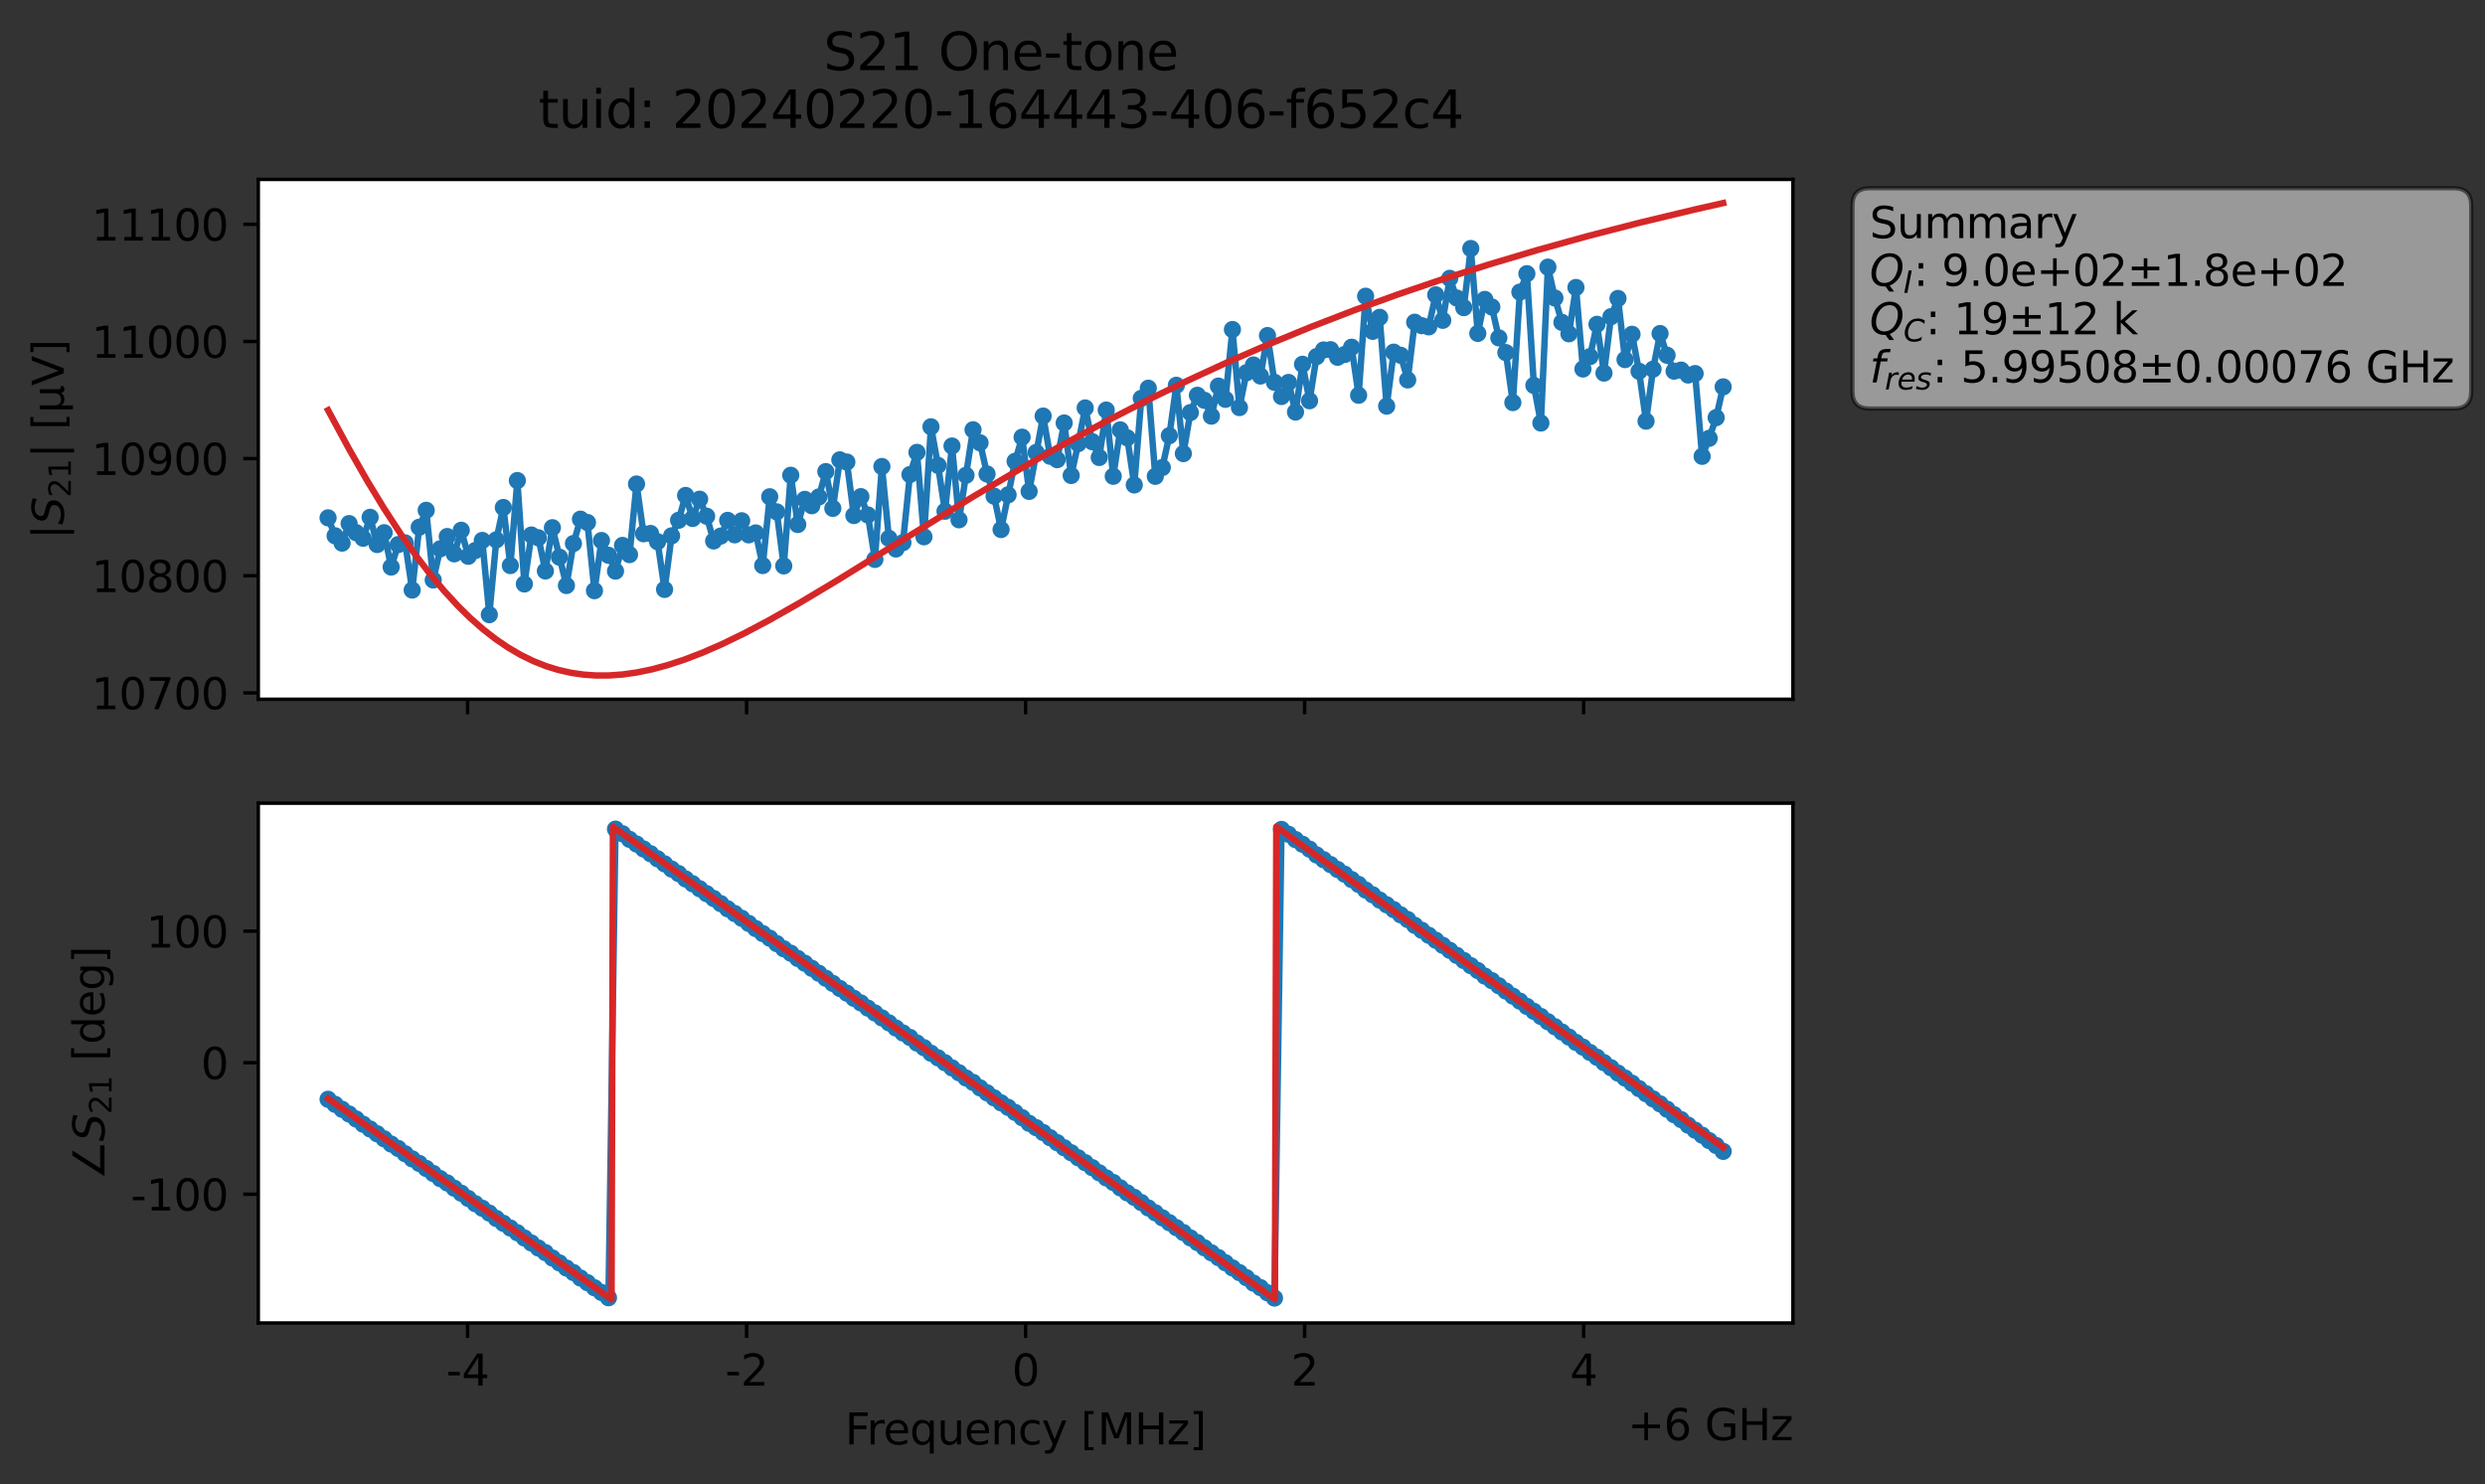 <?xml version="1.0" encoding="utf-8" standalone="no"?>
<!DOCTYPE svg PUBLIC "-//W3C//DTD SVG 1.1//EN"
  "http://www.w3.org/Graphics/SVG/1.1/DTD/svg11.dtd">
<svg xmlns:xlink="http://www.w3.org/1999/xlink" width="578.288pt" height="345.428pt" viewBox="0 0 578.288 345.428" xmlns="http://www.w3.org/2000/svg" version="1.1">
 <rect x="0" y="0" width="578.288" height="345.428" fill="#333333" stroke="none"/>
 <defs>
  <style type="text/css">*{stroke-linejoin: round; stroke-linecap: butt}</style>
 </defs>
 <g id="figure_1">
  <g id="patch_1">
   <path d="M 0 345.428 
L 578.288 345.428 
L 578.288 -0 
L 0 -0 
L 0 345.428 
z
" style="fill: none; opacity: 0"/>
  </g>
  <g id="axes_1">
   <g id="patch_2">
    <path d="M 60.112 162.72 
L 417.233 162.72 
L 417.233 41.76 
L 60.112 41.76 
z
" style="fill: #ffffff"/>
   </g>
   <g id="matplotlib.axis_1">
    <g id="xtick_1">
     <g id="line2d_1">
      <defs>
       <path id="mdb36cbe0af" d="M 0 0 
L 0 3.5 
" style="stroke: #000000; stroke-width: 0.8"/>
      </defs>
      <g>
       <use xlink:href="#mdb36cbe0af" x="108.811" y="162.72" style="stroke: #000000; stroke-width: 0.8"/>
      </g>
     </g>
    </g>
    <g id="xtick_2">
     <g id="line2d_2">
      <g>
       <use xlink:href="#mdb36cbe0af" x="173.742" y="162.72" style="stroke: #000000; stroke-width: 0.8"/>
      </g>
     </g>
    </g>
    <g id="xtick_3">
     <g id="line2d_3">
      <g>
       <use xlink:href="#mdb36cbe0af" x="238.673" y="162.72" style="stroke: #000000; stroke-width: 0.8"/>
      </g>
     </g>
    </g>
    <g id="xtick_4">
     <g id="line2d_4">
      <g>
       <use xlink:href="#mdb36cbe0af" x="303.603" y="162.72" style="stroke: #000000; stroke-width: 0.8"/>
      </g>
     </g>
    </g>
    <g id="xtick_5">
     <g id="line2d_5">
      <g>
       <use xlink:href="#mdb36cbe0af" x="368.534" y="162.72" style="stroke: #000000; stroke-width: 0.8"/>
      </g>
     </g>
    </g>
   </g>
   <g id="matplotlib.axis_2">
    <g id="ytick_1">
     <g id="line2d_6">
      <defs>
       <path id="m2c60168469" d="M 0 0 
L -3.5 0 
" style="stroke: #000000; stroke-width: 0.8"/>
      </defs>
      <g>
       <use xlink:href="#m2c60168469" x="60.112" y="161.25" style="stroke: #000000; stroke-width: 0.8"/>
      </g>
     </g>
     <g id="text_1">
      <!-- 10700 -->
      <g transform="translate(21.3 165.049) scale(0.1 -0.1)">
       <defs>
        <path id="DejaVuSans-31" d="M 794 531 
L 1825 531 
L 1825 4091 
L 703 3866 
L 703 4441 
L 1819 4666 
L 2450 4666 
L 2450 531 
L 3481 531 
L 3481 0 
L 794 0 
L 794 531 
z
" transform="scale(0.016)"/>
        <path id="DejaVuSans-30" d="M 2034 4250 
Q 1547 4250 1301 3770 
Q 1056 3291 1056 2328 
Q 1056 1369 1301 889 
Q 1547 409 2034 409 
Q 2525 409 2770 889 
Q 3016 1369 3016 2328 
Q 3016 3291 2770 3770 
Q 2525 4250 2034 4250 
z
M 2034 4750 
Q 2819 4750 3233 4129 
Q 3647 3509 3647 2328 
Q 3647 1150 3233 529 
Q 2819 -91 2034 -91 
Q 1250 -91 836 529 
Q 422 1150 422 2328 
Q 422 3509 836 4129 
Q 1250 4750 2034 4750 
z
" transform="scale(0.016)"/>
        <path id="DejaVuSans-37" d="M 525 4666 
L 3525 4666 
L 3525 4397 
L 1831 0 
L 1172 0 
L 2766 4134 
L 525 4134 
L 525 4666 
z
" transform="scale(0.016)"/>
       </defs>
       <use xlink:href="#DejaVuSans-31"/>
       <use xlink:href="#DejaVuSans-30" x="63.623"/>
       <use xlink:href="#DejaVuSans-37" x="127.246"/>
       <use xlink:href="#DejaVuSans-30" x="190.869"/>
       <use xlink:href="#DejaVuSans-30" x="254.492"/>
      </g>
     </g>
    </g>
    <g id="ytick_2">
     <g id="line2d_7">
      <g>
       <use xlink:href="#m2c60168469" x="60.112" y="133.986" style="stroke: #000000; stroke-width: 0.8"/>
      </g>
     </g>
     <g id="text_2">
      <!-- 10800 -->
      <g transform="translate(21.3 137.785) scale(0.1 -0.1)">
       <defs>
        <path id="DejaVuSans-38" d="M 2034 2216 
Q 1584 2216 1326 1975 
Q 1069 1734 1069 1313 
Q 1069 891 1326 650 
Q 1584 409 2034 409 
Q 2484 409 2743 651 
Q 3003 894 3003 1313 
Q 3003 1734 2745 1975 
Q 2488 2216 2034 2216 
z
M 1403 2484 
Q 997 2584 770 2862 
Q 544 3141 544 3541 
Q 544 4100 942 4425 
Q 1341 4750 2034 4750 
Q 2731 4750 3128 4425 
Q 3525 4100 3525 3541 
Q 3525 3141 3298 2862 
Q 3072 2584 2669 2484 
Q 3125 2378 3379 2068 
Q 3634 1759 3634 1313 
Q 3634 634 3220 271 
Q 2806 -91 2034 -91 
Q 1263 -91 848 271 
Q 434 634 434 1313 
Q 434 1759 690 2068 
Q 947 2378 1403 2484 
z
M 1172 3481 
Q 1172 3119 1398 2916 
Q 1625 2713 2034 2713 
Q 2441 2713 2670 2916 
Q 2900 3119 2900 3481 
Q 2900 3844 2670 4047 
Q 2441 4250 2034 4250 
Q 1625 4250 1398 4047 
Q 1172 3844 1172 3481 
z
" transform="scale(0.016)"/>
       </defs>
       <use xlink:href="#DejaVuSans-31"/>
       <use xlink:href="#DejaVuSans-30" x="63.623"/>
       <use xlink:href="#DejaVuSans-38" x="127.246"/>
       <use xlink:href="#DejaVuSans-30" x="190.869"/>
       <use xlink:href="#DejaVuSans-30" x="254.492"/>
      </g>
     </g>
    </g>
    <g id="ytick_3">
     <g id="line2d_8">
      <g>
       <use xlink:href="#m2c60168469" x="60.112" y="106.722" style="stroke: #000000; stroke-width: 0.8"/>
      </g>
     </g>
     <g id="text_3">
      <!-- 10900 -->
      <g transform="translate(21.3 110.522) scale(0.1 -0.1)">
       <defs>
        <path id="DejaVuSans-39" d="M 703 97 
L 703 672 
Q 941 559 1184 500 
Q 1428 441 1663 441 
Q 2288 441 2617 861 
Q 2947 1281 2994 2138 
Q 2813 1869 2534 1725 
Q 2256 1581 1919 1581 
Q 1219 1581 811 2004 
Q 403 2428 403 3163 
Q 403 3881 828 4315 
Q 1253 4750 1959 4750 
Q 2769 4750 3195 4129 
Q 3622 3509 3622 2328 
Q 3622 1225 3098 567 
Q 2575 -91 1691 -91 
Q 1453 -91 1209 -44 
Q 966 3 703 97 
z
M 1959 2075 
Q 2384 2075 2632 2365 
Q 2881 2656 2881 3163 
Q 2881 3666 2632 3958 
Q 2384 4250 1959 4250 
Q 1534 4250 1286 3958 
Q 1038 3666 1038 3163 
Q 1038 2656 1286 2365 
Q 1534 2075 1959 2075 
z
" transform="scale(0.016)"/>
       </defs>
       <use xlink:href="#DejaVuSans-31"/>
       <use xlink:href="#DejaVuSans-30" x="63.623"/>
       <use xlink:href="#DejaVuSans-39" x="127.246"/>
       <use xlink:href="#DejaVuSans-30" x="190.869"/>
       <use xlink:href="#DejaVuSans-30" x="254.492"/>
      </g>
     </g>
    </g>
    <g id="ytick_4">
     <g id="line2d_9">
      <g>
       <use xlink:href="#m2c60168469" x="60.112" y="79.459" style="stroke: #000000; stroke-width: 0.8"/>
      </g>
     </g>
     <g id="text_4">
      <!-- 11000 -->
      <g transform="translate(21.3 83.258) scale(0.1 -0.1)">
       <use xlink:href="#DejaVuSans-31"/>
       <use xlink:href="#DejaVuSans-31" x="63.623"/>
       <use xlink:href="#DejaVuSans-30" x="127.246"/>
       <use xlink:href="#DejaVuSans-30" x="190.869"/>
       <use xlink:href="#DejaVuSans-30" x="254.492"/>
      </g>
     </g>
    </g>
    <g id="ytick_5">
     <g id="line2d_10">
      <g>
       <use xlink:href="#m2c60168469" x="60.112" y="52.195" style="stroke: #000000; stroke-width: 0.8"/>
      </g>
     </g>
     <g id="text_5">
      <!-- 11100 -->
      <g transform="translate(21.3 55.994) scale(0.1 -0.1)">
       <use xlink:href="#DejaVuSans-31"/>
       <use xlink:href="#DejaVuSans-31" x="63.623"/>
       <use xlink:href="#DejaVuSans-31" x="127.246"/>
       <use xlink:href="#DejaVuSans-30" x="190.869"/>
       <use xlink:href="#DejaVuSans-30" x="254.492"/>
      </g>
     </g>
    </g>
    <g id="text_6">
     <!-- $|S_{21}|$ [μV] -->
     <g transform="translate(14.9 125.49) rotate(-90) scale(0.1 -0.1)">
      <defs>
       <path id="DejaVuSans-7c" d="M 1344 4891 
L 1344 -1509 
L 813 -1509 
L 813 4891 
L 1344 4891 
z
" transform="scale(0.016)"/>
       <path id="DejaVuSans-Oblique-53" d="M 3859 4513 
L 3738 3897 
Q 3422 4066 3111 4152 
Q 2800 4238 2509 4238 
Q 1944 4238 1609 3991 
Q 1275 3744 1275 3334 
Q 1275 3109 1398 2989 
Q 1522 2869 2034 2731 
L 2413 2638 
Q 3053 2472 3303 2217 
Q 3553 1963 3553 1503 
Q 3553 797 2998 353 
Q 2444 -91 1538 -91 
Q 1166 -91 791 -17 
Q 416 56 38 206 
L 166 856 
Q 513 641 861 531 
Q 1209 422 1556 422 
Q 2147 422 2503 684 
Q 2859 947 2859 1369 
Q 2859 1650 2717 1795 
Q 2575 1941 2106 2059 
L 1728 2156 
Q 1081 2325 845 2545 
Q 609 2766 609 3163 
Q 609 3859 1145 4304 
Q 1681 4750 2541 4750 
Q 2875 4750 3203 4690 
Q 3531 4631 3859 4513 
z
" transform="scale(0.016)"/>
       <path id="DejaVuSans-32" d="M 1228 531 
L 3431 531 
L 3431 0 
L 469 0 
L 469 531 
Q 828 903 1448 1529 
Q 2069 2156 2228 2338 
Q 2531 2678 2651 2914 
Q 2772 3150 2772 3378 
Q 2772 3750 2511 3984 
Q 2250 4219 1831 4219 
Q 1534 4219 1204 4116 
Q 875 4013 500 3803 
L 500 4441 
Q 881 4594 1212 4672 
Q 1544 4750 1819 4750 
Q 2544 4750 2975 4387 
Q 3406 4025 3406 3419 
Q 3406 3131 3298 2873 
Q 3191 2616 2906 2266 
Q 2828 2175 2409 1742 
Q 1991 1309 1228 531 
z
" transform="scale(0.016)"/>
       <path id="DejaVuSans-20" transform="scale(0.016)"/>
       <path id="DejaVuSans-5b" d="M 550 4863 
L 1875 4863 
L 1875 4416 
L 1125 4416 
L 1125 -397 
L 1875 -397 
L 1875 -844 
L 550 -844 
L 550 4863 
z
" transform="scale(0.016)"/>
       <path id="DejaVuSans-3bc" d="M 544 -1331 
L 544 3500 
L 1119 3500 
L 1119 1325 
Q 1119 872 1334 640 
Q 1550 409 1972 409 
Q 2434 409 2667 671 
Q 2900 934 2900 1459 
L 2900 3500 
L 3475 3500 
L 3475 806 
Q 3475 619 3529 530 
Q 3584 441 3700 441 
Q 3728 441 3778 458 
Q 3828 475 3916 513 
L 3916 50 
Q 3788 -22 3673 -56 
Q 3559 -91 3450 -91 
Q 3234 -91 3106 31 
Q 2978 153 2931 403 
Q 2775 156 2548 32 
Q 2322 -91 2016 -91 
Q 1697 -91 1473 31 
Q 1250 153 1119 397 
L 1119 -1331 
L 544 -1331 
z
" transform="scale(0.016)"/>
       <path id="DejaVuSans-56" d="M 1831 0 
L 50 4666 
L 709 4666 
L 2188 738 
L 3669 4666 
L 4325 4666 
L 2547 0 
L 1831 0 
z
" transform="scale(0.016)"/>
       <path id="DejaVuSans-5d" d="M 1947 4863 
L 1947 -844 
L 622 -844 
L 622 -397 
L 1369 -397 
L 1369 4416 
L 622 4416 
L 622 4863 
L 1947 4863 
z
" transform="scale(0.016)"/>
      </defs>
      <use xlink:href="#DejaVuSans-7c" transform="translate(0 0.578)"/>
      <use xlink:href="#DejaVuSans-Oblique-53" transform="translate(33.691 0.578)"/>
      <use xlink:href="#DejaVuSans-32" transform="translate(97.168 -15.828) scale(0.7)"/>
      <use xlink:href="#DejaVuSans-31" transform="translate(141.704 -15.828) scale(0.7)"/>
      <use xlink:href="#DejaVuSans-7c" transform="translate(188.975 0.578)"/>
      <use xlink:href="#DejaVuSans-20" transform="translate(222.666 0.578)"/>
      <use xlink:href="#DejaVuSans-5b" transform="translate(254.453 0.578)"/>
      <use xlink:href="#DejaVuSans-3bc" transform="translate(293.467 0.578)"/>
      <use xlink:href="#DejaVuSans-56" transform="translate(357.09 0.578)"/>
      <use xlink:href="#DejaVuSans-5d" transform="translate(425.498 0.578)"/>
     </g>
    </g>
   </g>
   <g id="line2d_11">
    <path d="M 76.345 120.513 
L 77.977 124.689 
L 79.608 126.393 
L 81.24 121.85 
L 82.871 123.96 
L 84.502 125.257 
L 86.134 120.383 
L 87.765 126.726 
L 89.397 123.968 
L 91.028 131.963 
L 92.66 126.73 
L 94.291 126.341 
L 95.922 137.316 
L 97.554 122.698 
L 99.185 118.752 
L 100.817 134.978 
L 102.448 127.716 
L 104.08 124.859 
L 105.711 128.893 
L 107.342 123.405 
L 108.974 129.458 
L 110.605 128.118 
L 112.237 125.769 
L 113.868 143.047 
L 115.5 125.629 
L 117.131 118.099 
L 118.762 131.621 
L 120.394 111.834 
L 122.025 135.905 
L 123.657 124.507 
L 125.288 125.15 
L 126.92 132.881 
L 128.551 122.806 
L 131.814 136.263 
L 133.445 126.488 
L 135.077 120.818 
L 136.708 121.597 
L 138.34 137.465 
L 139.971 125.79 
L 141.602 129.218 
L 143.234 132.913 
L 144.865 126.926 
L 146.497 129.069 
L 148.128 112.635 
L 149.76 124.221 
L 151.391 124.148 
L 153.022 126.06 
L 154.654 137.17 
L 156.285 124.697 
L 157.917 121.079 
L 159.548 115.297 
L 161.18 120.661 
L 162.811 116.168 
L 164.442 120.13 
L 166.074 125.892 
L 167.705 124.756 
L 169.337 121.099 
L 170.968 124.461 
L 172.6 121.19 
L 174.231 124.474 
L 175.862 124.019 
L 177.494 131.618 
L 179.125 115.604 
L 180.757 119.115 
L 182.388 131.696 
L 184.02 110.603 
L 185.651 122.064 
L 187.282 116.208 
L 188.914 117.692 
L 190.545 115.654 
L 192.177 109.745 
L 193.808 118.308 
L 195.44 107.014 
L 197.071 107.527 
L 198.702 119.975 
L 200.334 115.578 
L 201.965 119.843 
L 203.597 130.184 
L 205.228 108.562 
L 206.86 125.288 
L 208.491 127.759 
L 210.122 126.276 
L 211.754 110.442 
L 213.385 105.271 
L 215.017 124.921 
L 216.648 99.325 
L 218.28 108.298 
L 219.911 118.978 
L 221.542 103.793 
L 223.174 120.966 
L 226.437 100.013 
L 228.068 103.049 
L 229.7 110.31 
L 231.331 115.457 
L 232.962 123.236 
L 236.225 107.357 
L 237.857 101.74 
L 239.488 114.356 
L 242.751 96.827 
L 244.383 106.183 
L 246.014 106.972 
L 247.645 98.436 
L 249.277 110.656 
L 250.908 103.243 
L 252.54 94.935 
L 254.171 102.79 
L 255.803 106.467 
L 257.434 95.431 
L 259.065 110.842 
L 260.697 100.041 
L 262.328 101.891 
L 263.96 112.858 
L 265.591 92.708 
L 267.223 90.344 
L 268.854 110.853 
L 270.485 108.806 
L 272.117 101.391 
L 273.748 89.66 
L 275.38 105.562 
L 277.011 96.009 
L 278.643 91.989 
L 280.274 93.164 
L 281.905 96.842 
L 283.537 89.848 
L 285.168 92.93 
L 286.8 76.684 
L 288.431 94.852 
L 290.063 86.744 
L 291.694 84.938 
L 293.325 87.509 
L 294.957 78.09 
L 296.588 88.973 
L 298.22 92.272 
L 299.851 89.001 
L 301.483 95.891 
L 303.114 84.772 
L 304.745 93.267 
L 306.377 82.989 
L 308.008 81.441 
L 309.64 81.375 
L 311.271 83.146 
L 312.903 82.506 
L 314.534 80.802 
L 316.165 91.986 
L 317.797 68.938 
L 319.428 77.11 
L 321.06 73.839 
L 322.691 94.516 
L 324.323 81.949 
L 325.954 82.682 
L 327.585 88.417 
L 329.217 74.984 
L 330.848 75.79 
L 332.48 76.063 
L 334.111 68.613 
L 335.743 74.543 
L 337.374 64.776 
L 339.005 69.35 
L 340.637 71.598 
L 342.268 57.833 
L 343.9 77.592 
L 345.531 69.677 
L 347.163 71.44 
L 348.794 78.628 
L 350.425 82.051 
L 352.057 93.69 
L 353.688 67.976 
L 355.32 63.694 
L 356.951 89.689 
L 358.583 98.448 
L 360.214 62.168 
L 361.845 69.361 
L 363.477 75.027 
L 365.108 77.679 
L 366.74 66.901 
L 368.371 85.875 
L 370.003 82.986 
L 371.634 75.476 
L 373.265 86.826 
L 374.897 73.698 
L 376.528 69.456 
L 378.16 83.688 
L 379.791 77.796 
L 381.423 86.398 
L 383.054 98.013 
L 384.685 85.914 
L 386.317 77.622 
L 387.948 82.673 
L 389.58 86.376 
L 391.211 86.126 
L 392.843 87.271 
L 394.474 86.934 
L 396.105 106.2 
L 397.737 102.002 
L 399.368 97.192 
L 401 90.028 
L 401 90.028 
" clip-path="url(#p2c60dac516)" style="fill: none; stroke: #1f77b4; stroke-width: 1.5; stroke-linecap: square"/>
    <defs>
     <path id="m615df44140" d="M 0 1.5 
C 0.398 1.5 0.779 1.342 1.061 1.061 
C 1.342 0.779 1.5 0.398 1.5 0 
C 1.5 -0.398 1.342 -0.779 1.061 -1.061 
C 0.779 -1.342 0.398 -1.5 0 -1.5 
C -0.398 -1.5 -0.779 -1.342 -1.061 -1.061 
C -1.342 -0.779 -1.5 -0.398 -1.5 0 
C -1.5 0.398 -1.342 0.779 -1.061 1.061 
C -0.779 1.342 -0.398 1.5 0 1.5 
z
" style="stroke: #1f77b4"/>
    </defs>
    <g clip-path="url(#p2c60dac516)">
     <use xlink:href="#m615df44140" x="76.345" y="120.513" style="fill: #1f77b4; stroke: #1f77b4"/>
     <use xlink:href="#m615df44140" x="77.977" y="124.689" style="fill: #1f77b4; stroke: #1f77b4"/>
     <use xlink:href="#m615df44140" x="79.608" y="126.393" style="fill: #1f77b4; stroke: #1f77b4"/>
     <use xlink:href="#m615df44140" x="81.24" y="121.85" style="fill: #1f77b4; stroke: #1f77b4"/>
     <use xlink:href="#m615df44140" x="82.871" y="123.96" style="fill: #1f77b4; stroke: #1f77b4"/>
     <use xlink:href="#m615df44140" x="84.502" y="125.257" style="fill: #1f77b4; stroke: #1f77b4"/>
     <use xlink:href="#m615df44140" x="86.134" y="120.383" style="fill: #1f77b4; stroke: #1f77b4"/>
     <use xlink:href="#m615df44140" x="87.765" y="126.726" style="fill: #1f77b4; stroke: #1f77b4"/>
     <use xlink:href="#m615df44140" x="89.397" y="123.968" style="fill: #1f77b4; stroke: #1f77b4"/>
     <use xlink:href="#m615df44140" x="91.028" y="131.963" style="fill: #1f77b4; stroke: #1f77b4"/>
     <use xlink:href="#m615df44140" x="92.66" y="126.73" style="fill: #1f77b4; stroke: #1f77b4"/>
     <use xlink:href="#m615df44140" x="94.291" y="126.341" style="fill: #1f77b4; stroke: #1f77b4"/>
     <use xlink:href="#m615df44140" x="95.922" y="137.316" style="fill: #1f77b4; stroke: #1f77b4"/>
     <use xlink:href="#m615df44140" x="97.554" y="122.698" style="fill: #1f77b4; stroke: #1f77b4"/>
     <use xlink:href="#m615df44140" x="99.185" y="118.752" style="fill: #1f77b4; stroke: #1f77b4"/>
     <use xlink:href="#m615df44140" x="100.817" y="134.978" style="fill: #1f77b4; stroke: #1f77b4"/>
     <use xlink:href="#m615df44140" x="102.448" y="127.716" style="fill: #1f77b4; stroke: #1f77b4"/>
     <use xlink:href="#m615df44140" x="104.08" y="124.859" style="fill: #1f77b4; stroke: #1f77b4"/>
     <use xlink:href="#m615df44140" x="105.711" y="128.893" style="fill: #1f77b4; stroke: #1f77b4"/>
     <use xlink:href="#m615df44140" x="107.342" y="123.405" style="fill: #1f77b4; stroke: #1f77b4"/>
     <use xlink:href="#m615df44140" x="108.974" y="129.458" style="fill: #1f77b4; stroke: #1f77b4"/>
     <use xlink:href="#m615df44140" x="110.605" y="128.118" style="fill: #1f77b4; stroke: #1f77b4"/>
     <use xlink:href="#m615df44140" x="112.237" y="125.769" style="fill: #1f77b4; stroke: #1f77b4"/>
     <use xlink:href="#m615df44140" x="113.868" y="143.047" style="fill: #1f77b4; stroke: #1f77b4"/>
     <use xlink:href="#m615df44140" x="115.5" y="125.629" style="fill: #1f77b4; stroke: #1f77b4"/>
     <use xlink:href="#m615df44140" x="117.131" y="118.099" style="fill: #1f77b4; stroke: #1f77b4"/>
     <use xlink:href="#m615df44140" x="118.762" y="131.621" style="fill: #1f77b4; stroke: #1f77b4"/>
     <use xlink:href="#m615df44140" x="120.394" y="111.834" style="fill: #1f77b4; stroke: #1f77b4"/>
     <use xlink:href="#m615df44140" x="122.025" y="135.905" style="fill: #1f77b4; stroke: #1f77b4"/>
     <use xlink:href="#m615df44140" x="123.657" y="124.507" style="fill: #1f77b4; stroke: #1f77b4"/>
     <use xlink:href="#m615df44140" x="125.288" y="125.15" style="fill: #1f77b4; stroke: #1f77b4"/>
     <use xlink:href="#m615df44140" x="126.92" y="132.881" style="fill: #1f77b4; stroke: #1f77b4"/>
     <use xlink:href="#m615df44140" x="128.551" y="122.806" style="fill: #1f77b4; stroke: #1f77b4"/>
     <use xlink:href="#m615df44140" x="130.182" y="129.662" style="fill: #1f77b4; stroke: #1f77b4"/>
     <use xlink:href="#m615df44140" x="131.814" y="136.263" style="fill: #1f77b4; stroke: #1f77b4"/>
     <use xlink:href="#m615df44140" x="133.445" y="126.488" style="fill: #1f77b4; stroke: #1f77b4"/>
     <use xlink:href="#m615df44140" x="135.077" y="120.818" style="fill: #1f77b4; stroke: #1f77b4"/>
     <use xlink:href="#m615df44140" x="136.708" y="121.597" style="fill: #1f77b4; stroke: #1f77b4"/>
     <use xlink:href="#m615df44140" x="138.34" y="137.465" style="fill: #1f77b4; stroke: #1f77b4"/>
     <use xlink:href="#m615df44140" x="139.971" y="125.79" style="fill: #1f77b4; stroke: #1f77b4"/>
     <use xlink:href="#m615df44140" x="141.602" y="129.218" style="fill: #1f77b4; stroke: #1f77b4"/>
     <use xlink:href="#m615df44140" x="143.234" y="132.913" style="fill: #1f77b4; stroke: #1f77b4"/>
     <use xlink:href="#m615df44140" x="144.865" y="126.926" style="fill: #1f77b4; stroke: #1f77b4"/>
     <use xlink:href="#m615df44140" x="146.497" y="129.069" style="fill: #1f77b4; stroke: #1f77b4"/>
     <use xlink:href="#m615df44140" x="148.128" y="112.635" style="fill: #1f77b4; stroke: #1f77b4"/>
     <use xlink:href="#m615df44140" x="149.76" y="124.221" style="fill: #1f77b4; stroke: #1f77b4"/>
     <use xlink:href="#m615df44140" x="151.391" y="124.148" style="fill: #1f77b4; stroke: #1f77b4"/>
     <use xlink:href="#m615df44140" x="153.022" y="126.06" style="fill: #1f77b4; stroke: #1f77b4"/>
     <use xlink:href="#m615df44140" x="154.654" y="137.17" style="fill: #1f77b4; stroke: #1f77b4"/>
     <use xlink:href="#m615df44140" x="156.285" y="124.697" style="fill: #1f77b4; stroke: #1f77b4"/>
     <use xlink:href="#m615df44140" x="157.917" y="121.079" style="fill: #1f77b4; stroke: #1f77b4"/>
     <use xlink:href="#m615df44140" x="159.548" y="115.297" style="fill: #1f77b4; stroke: #1f77b4"/>
     <use xlink:href="#m615df44140" x="161.18" y="120.661" style="fill: #1f77b4; stroke: #1f77b4"/>
     <use xlink:href="#m615df44140" x="162.811" y="116.168" style="fill: #1f77b4; stroke: #1f77b4"/>
     <use xlink:href="#m615df44140" x="164.442" y="120.13" style="fill: #1f77b4; stroke: #1f77b4"/>
     <use xlink:href="#m615df44140" x="166.074" y="125.892" style="fill: #1f77b4; stroke: #1f77b4"/>
     <use xlink:href="#m615df44140" x="167.705" y="124.756" style="fill: #1f77b4; stroke: #1f77b4"/>
     <use xlink:href="#m615df44140" x="169.337" y="121.099" style="fill: #1f77b4; stroke: #1f77b4"/>
     <use xlink:href="#m615df44140" x="170.968" y="124.461" style="fill: #1f77b4; stroke: #1f77b4"/>
     <use xlink:href="#m615df44140" x="172.6" y="121.19" style="fill: #1f77b4; stroke: #1f77b4"/>
     <use xlink:href="#m615df44140" x="174.231" y="124.474" style="fill: #1f77b4; stroke: #1f77b4"/>
     <use xlink:href="#m615df44140" x="175.862" y="124.019" style="fill: #1f77b4; stroke: #1f77b4"/>
     <use xlink:href="#m615df44140" x="177.494" y="131.618" style="fill: #1f77b4; stroke: #1f77b4"/>
     <use xlink:href="#m615df44140" x="179.125" y="115.604" style="fill: #1f77b4; stroke: #1f77b4"/>
     <use xlink:href="#m615df44140" x="180.757" y="119.115" style="fill: #1f77b4; stroke: #1f77b4"/>
     <use xlink:href="#m615df44140" x="182.388" y="131.696" style="fill: #1f77b4; stroke: #1f77b4"/>
     <use xlink:href="#m615df44140" x="184.02" y="110.603" style="fill: #1f77b4; stroke: #1f77b4"/>
     <use xlink:href="#m615df44140" x="185.651" y="122.064" style="fill: #1f77b4; stroke: #1f77b4"/>
     <use xlink:href="#m615df44140" x="187.282" y="116.208" style="fill: #1f77b4; stroke: #1f77b4"/>
     <use xlink:href="#m615df44140" x="188.914" y="117.692" style="fill: #1f77b4; stroke: #1f77b4"/>
     <use xlink:href="#m615df44140" x="190.545" y="115.654" style="fill: #1f77b4; stroke: #1f77b4"/>
     <use xlink:href="#m615df44140" x="192.177" y="109.745" style="fill: #1f77b4; stroke: #1f77b4"/>
     <use xlink:href="#m615df44140" x="193.808" y="118.308" style="fill: #1f77b4; stroke: #1f77b4"/>
     <use xlink:href="#m615df44140" x="195.44" y="107.014" style="fill: #1f77b4; stroke: #1f77b4"/>
     <use xlink:href="#m615df44140" x="197.071" y="107.527" style="fill: #1f77b4; stroke: #1f77b4"/>
     <use xlink:href="#m615df44140" x="198.702" y="119.975" style="fill: #1f77b4; stroke: #1f77b4"/>
     <use xlink:href="#m615df44140" x="200.334" y="115.578" style="fill: #1f77b4; stroke: #1f77b4"/>
     <use xlink:href="#m615df44140" x="201.965" y="119.843" style="fill: #1f77b4; stroke: #1f77b4"/>
     <use xlink:href="#m615df44140" x="203.597" y="130.184" style="fill: #1f77b4; stroke: #1f77b4"/>
     <use xlink:href="#m615df44140" x="205.228" y="108.562" style="fill: #1f77b4; stroke: #1f77b4"/>
     <use xlink:href="#m615df44140" x="206.86" y="125.288" style="fill: #1f77b4; stroke: #1f77b4"/>
     <use xlink:href="#m615df44140" x="208.491" y="127.759" style="fill: #1f77b4; stroke: #1f77b4"/>
     <use xlink:href="#m615df44140" x="210.122" y="126.276" style="fill: #1f77b4; stroke: #1f77b4"/>
     <use xlink:href="#m615df44140" x="211.754" y="110.442" style="fill: #1f77b4; stroke: #1f77b4"/>
     <use xlink:href="#m615df44140" x="213.385" y="105.271" style="fill: #1f77b4; stroke: #1f77b4"/>
     <use xlink:href="#m615df44140" x="215.017" y="124.921" style="fill: #1f77b4; stroke: #1f77b4"/>
     <use xlink:href="#m615df44140" x="216.648" y="99.325" style="fill: #1f77b4; stroke: #1f77b4"/>
     <use xlink:href="#m615df44140" x="218.28" y="108.298" style="fill: #1f77b4; stroke: #1f77b4"/>
     <use xlink:href="#m615df44140" x="219.911" y="118.978" style="fill: #1f77b4; stroke: #1f77b4"/>
     <use xlink:href="#m615df44140" x="221.542" y="103.793" style="fill: #1f77b4; stroke: #1f77b4"/>
     <use xlink:href="#m615df44140" x="223.174" y="120.966" style="fill: #1f77b4; stroke: #1f77b4"/>
     <use xlink:href="#m615df44140" x="224.805" y="110.609" style="fill: #1f77b4; stroke: #1f77b4"/>
     <use xlink:href="#m615df44140" x="226.437" y="100.013" style="fill: #1f77b4; stroke: #1f77b4"/>
     <use xlink:href="#m615df44140" x="228.068" y="103.049" style="fill: #1f77b4; stroke: #1f77b4"/>
     <use xlink:href="#m615df44140" x="229.7" y="110.31" style="fill: #1f77b4; stroke: #1f77b4"/>
     <use xlink:href="#m615df44140" x="231.331" y="115.457" style="fill: #1f77b4; stroke: #1f77b4"/>
     <use xlink:href="#m615df44140" x="232.962" y="123.236" style="fill: #1f77b4; stroke: #1f77b4"/>
     <use xlink:href="#m615df44140" x="234.594" y="115.158" style="fill: #1f77b4; stroke: #1f77b4"/>
     <use xlink:href="#m615df44140" x="236.225" y="107.357" style="fill: #1f77b4; stroke: #1f77b4"/>
     <use xlink:href="#m615df44140" x="237.857" y="101.74" style="fill: #1f77b4; stroke: #1f77b4"/>
     <use xlink:href="#m615df44140" x="239.488" y="114.356" style="fill: #1f77b4; stroke: #1f77b4"/>
     <use xlink:href="#m615df44140" x="241.12" y="105.301" style="fill: #1f77b4; stroke: #1f77b4"/>
     <use xlink:href="#m615df44140" x="242.751" y="96.827" style="fill: #1f77b4; stroke: #1f77b4"/>
     <use xlink:href="#m615df44140" x="244.383" y="106.183" style="fill: #1f77b4; stroke: #1f77b4"/>
     <use xlink:href="#m615df44140" x="246.014" y="106.972" style="fill: #1f77b4; stroke: #1f77b4"/>
     <use xlink:href="#m615df44140" x="247.645" y="98.436" style="fill: #1f77b4; stroke: #1f77b4"/>
     <use xlink:href="#m615df44140" x="249.277" y="110.656" style="fill: #1f77b4; stroke: #1f77b4"/>
     <use xlink:href="#m615df44140" x="250.908" y="103.243" style="fill: #1f77b4; stroke: #1f77b4"/>
     <use xlink:href="#m615df44140" x="252.54" y="94.935" style="fill: #1f77b4; stroke: #1f77b4"/>
     <use xlink:href="#m615df44140" x="254.171" y="102.79" style="fill: #1f77b4; stroke: #1f77b4"/>
     <use xlink:href="#m615df44140" x="255.803" y="106.467" style="fill: #1f77b4; stroke: #1f77b4"/>
     <use xlink:href="#m615df44140" x="257.434" y="95.431" style="fill: #1f77b4; stroke: #1f77b4"/>
     <use xlink:href="#m615df44140" x="259.065" y="110.842" style="fill: #1f77b4; stroke: #1f77b4"/>
     <use xlink:href="#m615df44140" x="260.697" y="100.041" style="fill: #1f77b4; stroke: #1f77b4"/>
     <use xlink:href="#m615df44140" x="262.328" y="101.891" style="fill: #1f77b4; stroke: #1f77b4"/>
     <use xlink:href="#m615df44140" x="263.96" y="112.858" style="fill: #1f77b4; stroke: #1f77b4"/>
     <use xlink:href="#m615df44140" x="265.591" y="92.708" style="fill: #1f77b4; stroke: #1f77b4"/>
     <use xlink:href="#m615df44140" x="267.223" y="90.344" style="fill: #1f77b4; stroke: #1f77b4"/>
     <use xlink:href="#m615df44140" x="268.854" y="110.853" style="fill: #1f77b4; stroke: #1f77b4"/>
     <use xlink:href="#m615df44140" x="270.485" y="108.806" style="fill: #1f77b4; stroke: #1f77b4"/>
     <use xlink:href="#m615df44140" x="272.117" y="101.391" style="fill: #1f77b4; stroke: #1f77b4"/>
     <use xlink:href="#m615df44140" x="273.748" y="89.66" style="fill: #1f77b4; stroke: #1f77b4"/>
     <use xlink:href="#m615df44140" x="275.38" y="105.562" style="fill: #1f77b4; stroke: #1f77b4"/>
     <use xlink:href="#m615df44140" x="277.011" y="96.009" style="fill: #1f77b4; stroke: #1f77b4"/>
     <use xlink:href="#m615df44140" x="278.643" y="91.989" style="fill: #1f77b4; stroke: #1f77b4"/>
     <use xlink:href="#m615df44140" x="280.274" y="93.164" style="fill: #1f77b4; stroke: #1f77b4"/>
     <use xlink:href="#m615df44140" x="281.905" y="96.842" style="fill: #1f77b4; stroke: #1f77b4"/>
     <use xlink:href="#m615df44140" x="283.537" y="89.848" style="fill: #1f77b4; stroke: #1f77b4"/>
     <use xlink:href="#m615df44140" x="285.168" y="92.93" style="fill: #1f77b4; stroke: #1f77b4"/>
     <use xlink:href="#m615df44140" x="286.8" y="76.684" style="fill: #1f77b4; stroke: #1f77b4"/>
     <use xlink:href="#m615df44140" x="288.431" y="94.852" style="fill: #1f77b4; stroke: #1f77b4"/>
     <use xlink:href="#m615df44140" x="290.063" y="86.744" style="fill: #1f77b4; stroke: #1f77b4"/>
     <use xlink:href="#m615df44140" x="291.694" y="84.938" style="fill: #1f77b4; stroke: #1f77b4"/>
     <use xlink:href="#m615df44140" x="293.325" y="87.509" style="fill: #1f77b4; stroke: #1f77b4"/>
     <use xlink:href="#m615df44140" x="294.957" y="78.09" style="fill: #1f77b4; stroke: #1f77b4"/>
     <use xlink:href="#m615df44140" x="296.588" y="88.973" style="fill: #1f77b4; stroke: #1f77b4"/>
     <use xlink:href="#m615df44140" x="298.22" y="92.272" style="fill: #1f77b4; stroke: #1f77b4"/>
     <use xlink:href="#m615df44140" x="299.851" y="89.001" style="fill: #1f77b4; stroke: #1f77b4"/>
     <use xlink:href="#m615df44140" x="301.483" y="95.891" style="fill: #1f77b4; stroke: #1f77b4"/>
     <use xlink:href="#m615df44140" x="303.114" y="84.772" style="fill: #1f77b4; stroke: #1f77b4"/>
     <use xlink:href="#m615df44140" x="304.745" y="93.267" style="fill: #1f77b4; stroke: #1f77b4"/>
     <use xlink:href="#m615df44140" x="306.377" y="82.989" style="fill: #1f77b4; stroke: #1f77b4"/>
     <use xlink:href="#m615df44140" x="308.008" y="81.441" style="fill: #1f77b4; stroke: #1f77b4"/>
     <use xlink:href="#m615df44140" x="309.64" y="81.375" style="fill: #1f77b4; stroke: #1f77b4"/>
     <use xlink:href="#m615df44140" x="311.271" y="83.146" style="fill: #1f77b4; stroke: #1f77b4"/>
     <use xlink:href="#m615df44140" x="312.903" y="82.506" style="fill: #1f77b4; stroke: #1f77b4"/>
     <use xlink:href="#m615df44140" x="314.534" y="80.802" style="fill: #1f77b4; stroke: #1f77b4"/>
     <use xlink:href="#m615df44140" x="316.165" y="91.986" style="fill: #1f77b4; stroke: #1f77b4"/>
     <use xlink:href="#m615df44140" x="317.797" y="68.938" style="fill: #1f77b4; stroke: #1f77b4"/>
     <use xlink:href="#m615df44140" x="319.428" y="77.11" style="fill: #1f77b4; stroke: #1f77b4"/>
     <use xlink:href="#m615df44140" x="321.06" y="73.839" style="fill: #1f77b4; stroke: #1f77b4"/>
     <use xlink:href="#m615df44140" x="322.691" y="94.516" style="fill: #1f77b4; stroke: #1f77b4"/>
     <use xlink:href="#m615df44140" x="324.323" y="81.949" style="fill: #1f77b4; stroke: #1f77b4"/>
     <use xlink:href="#m615df44140" x="325.954" y="82.682" style="fill: #1f77b4; stroke: #1f77b4"/>
     <use xlink:href="#m615df44140" x="327.585" y="88.417" style="fill: #1f77b4; stroke: #1f77b4"/>
     <use xlink:href="#m615df44140" x="329.217" y="74.984" style="fill: #1f77b4; stroke: #1f77b4"/>
     <use xlink:href="#m615df44140" x="330.848" y="75.79" style="fill: #1f77b4; stroke: #1f77b4"/>
     <use xlink:href="#m615df44140" x="332.48" y="76.063" style="fill: #1f77b4; stroke: #1f77b4"/>
     <use xlink:href="#m615df44140" x="334.111" y="68.613" style="fill: #1f77b4; stroke: #1f77b4"/>
     <use xlink:href="#m615df44140" x="335.743" y="74.543" style="fill: #1f77b4; stroke: #1f77b4"/>
     <use xlink:href="#m615df44140" x="337.374" y="64.776" style="fill: #1f77b4; stroke: #1f77b4"/>
     <use xlink:href="#m615df44140" x="339.005" y="69.35" style="fill: #1f77b4; stroke: #1f77b4"/>
     <use xlink:href="#m615df44140" x="340.637" y="71.598" style="fill: #1f77b4; stroke: #1f77b4"/>
     <use xlink:href="#m615df44140" x="342.268" y="57.833" style="fill: #1f77b4; stroke: #1f77b4"/>
     <use xlink:href="#m615df44140" x="343.9" y="77.592" style="fill: #1f77b4; stroke: #1f77b4"/>
     <use xlink:href="#m615df44140" x="345.531" y="69.677" style="fill: #1f77b4; stroke: #1f77b4"/>
     <use xlink:href="#m615df44140" x="347.163" y="71.44" style="fill: #1f77b4; stroke: #1f77b4"/>
     <use xlink:href="#m615df44140" x="348.794" y="78.628" style="fill: #1f77b4; stroke: #1f77b4"/>
     <use xlink:href="#m615df44140" x="350.425" y="82.051" style="fill: #1f77b4; stroke: #1f77b4"/>
     <use xlink:href="#m615df44140" x="352.057" y="93.69" style="fill: #1f77b4; stroke: #1f77b4"/>
     <use xlink:href="#m615df44140" x="353.688" y="67.976" style="fill: #1f77b4; stroke: #1f77b4"/>
     <use xlink:href="#m615df44140" x="355.32" y="63.694" style="fill: #1f77b4; stroke: #1f77b4"/>
     <use xlink:href="#m615df44140" x="356.951" y="89.689" style="fill: #1f77b4; stroke: #1f77b4"/>
     <use xlink:href="#m615df44140" x="358.583" y="98.448" style="fill: #1f77b4; stroke: #1f77b4"/>
     <use xlink:href="#m615df44140" x="360.214" y="62.168" style="fill: #1f77b4; stroke: #1f77b4"/>
     <use xlink:href="#m615df44140" x="361.845" y="69.361" style="fill: #1f77b4; stroke: #1f77b4"/>
     <use xlink:href="#m615df44140" x="363.477" y="75.027" style="fill: #1f77b4; stroke: #1f77b4"/>
     <use xlink:href="#m615df44140" x="365.108" y="77.679" style="fill: #1f77b4; stroke: #1f77b4"/>
     <use xlink:href="#m615df44140" x="366.74" y="66.901" style="fill: #1f77b4; stroke: #1f77b4"/>
     <use xlink:href="#m615df44140" x="368.371" y="85.875" style="fill: #1f77b4; stroke: #1f77b4"/>
     <use xlink:href="#m615df44140" x="370.003" y="82.986" style="fill: #1f77b4; stroke: #1f77b4"/>
     <use xlink:href="#m615df44140" x="371.634" y="75.476" style="fill: #1f77b4; stroke: #1f77b4"/>
     <use xlink:href="#m615df44140" x="373.265" y="86.826" style="fill: #1f77b4; stroke: #1f77b4"/>
     <use xlink:href="#m615df44140" x="374.897" y="73.698" style="fill: #1f77b4; stroke: #1f77b4"/>
     <use xlink:href="#m615df44140" x="376.528" y="69.456" style="fill: #1f77b4; stroke: #1f77b4"/>
     <use xlink:href="#m615df44140" x="378.16" y="83.688" style="fill: #1f77b4; stroke: #1f77b4"/>
     <use xlink:href="#m615df44140" x="379.791" y="77.796" style="fill: #1f77b4; stroke: #1f77b4"/>
     <use xlink:href="#m615df44140" x="381.423" y="86.398" style="fill: #1f77b4; stroke: #1f77b4"/>
     <use xlink:href="#m615df44140" x="383.054" y="98.013" style="fill: #1f77b4; stroke: #1f77b4"/>
     <use xlink:href="#m615df44140" x="384.685" y="85.914" style="fill: #1f77b4; stroke: #1f77b4"/>
     <use xlink:href="#m615df44140" x="386.317" y="77.622" style="fill: #1f77b4; stroke: #1f77b4"/>
     <use xlink:href="#m615df44140" x="387.948" y="82.673" style="fill: #1f77b4; stroke: #1f77b4"/>
     <use xlink:href="#m615df44140" x="389.58" y="86.376" style="fill: #1f77b4; stroke: #1f77b4"/>
     <use xlink:href="#m615df44140" x="391.211" y="86.126" style="fill: #1f77b4; stroke: #1f77b4"/>
     <use xlink:href="#m615df44140" x="392.843" y="87.271" style="fill: #1f77b4; stroke: #1f77b4"/>
     <use xlink:href="#m615df44140" x="394.474" y="86.934" style="fill: #1f77b4; stroke: #1f77b4"/>
     <use xlink:href="#m615df44140" x="396.105" y="106.2" style="fill: #1f77b4; stroke: #1f77b4"/>
     <use xlink:href="#m615df44140" x="397.737" y="102.002" style="fill: #1f77b4; stroke: #1f77b4"/>
     <use xlink:href="#m615df44140" x="399.368" y="97.192" style="fill: #1f77b4; stroke: #1f77b4"/>
     <use xlink:href="#m615df44140" x="401" y="90.028" style="fill: #1f77b4; stroke: #1f77b4"/>
    </g>
   </g>
   <g id="line2d_12">
    <path d="M 76.345 95.456 
L 81.22 104.479 
L 85.445 111.869 
L 89.344 118.282 
L 93.244 124.259 
L 96.819 129.328 
L 100.069 133.577 
L 103.319 137.472 
L 106.568 141.006 
L 109.493 143.875 
L 112.418 146.448 
L 115.343 148.727 
L 118.268 150.716 
L 121.192 152.421 
L 124.117 153.85 
L 127.042 155.011 
L 129.967 155.915 
L 132.892 156.573 
L 135.816 156.997 
L 138.741 157.199 
L 141.666 157.194 
L 144.916 156.959 
L 148.166 156.501 
L 151.74 155.763 
L 155.315 154.8 
L 159.215 153.521 
L 163.44 151.899 
L 167.989 149.914 
L 173.189 147.394 
L 179.039 144.3 
L 185.863 140.431 
L 194.638 135.184 
L 209.587 125.935 
L 226.486 115.562 
L 237.86 108.849 
L 247.934 103.157 
L 257.684 97.902 
L 267.108 93.073 
L 276.533 88.491 
L 285.957 84.155 
L 295.381 80.057 
L 305.131 76.059 
L 315.205 72.173 
L 325.28 68.523 
L 335.679 64.988 
L 346.403 61.573 
L 357.777 58.189 
L 369.477 54.946 
L 381.501 51.842 
L 394.175 48.803 
L 401 47.258 
L 401 47.258 
" clip-path="url(#p2c60dac516)" style="fill: none; stroke: #d62728; stroke-width: 1.5; stroke-linecap: square"/>
   </g>
   <g id="patch_3">
    <path d="M 60.112 162.72 
L 60.112 41.76 
" style="fill: none; stroke: #000000; stroke-width: 0.8; stroke-linejoin: miter; stroke-linecap: square"/>
   </g>
   <g id="patch_4">
    <path d="M 417.233 162.72 
L 417.233 41.76 
" style="fill: none; stroke: #000000; stroke-width: 0.8; stroke-linejoin: miter; stroke-linecap: square"/>
   </g>
   <g id="patch_5">
    <path d="M 60.112 162.72 
L 417.233 162.72 
" style="fill: none; stroke: #000000; stroke-width: 0.8; stroke-linejoin: miter; stroke-linecap: square"/>
   </g>
   <g id="patch_6">
    <path d="M 60.112 41.76 
L 417.233 41.76 
" style="fill: none; stroke: #000000; stroke-width: 0.8; stroke-linejoin: miter; stroke-linecap: square"/>
   </g>
   <g id="text_7">
    <g id="patch_7">
     <path d="M 435.089 95.08 
L 571.088 95.08 
Q 575.088 95.08 575.088 91.08 
L 575.088 47.808 
Q 575.088 43.808 571.088 43.808 
L 435.089 43.808 
Q 431.089 43.808 431.089 47.808 
L 431.089 91.08 
Q 431.089 95.08 435.089 95.08 
z
" style="fill: #ffffff; opacity: 0.5; stroke: #000000; stroke-linejoin: miter"/>
    </g>
    <!-- Summary -->
    <g transform="translate(435.089 55.406) scale(0.1 -0.1)">
     <defs>
      <path id="DejaVuSans-53" d="M 3425 4513 
L 3425 3897 
Q 3066 4069 2747 4153 
Q 2428 4238 2131 4238 
Q 1616 4238 1336 4038 
Q 1056 3838 1056 3469 
Q 1056 3159 1242 3001 
Q 1428 2844 1947 2747 
L 2328 2669 
Q 3034 2534 3370 2195 
Q 3706 1856 3706 1288 
Q 3706 609 3251 259 
Q 2797 -91 1919 -91 
Q 1588 -91 1214 -16 
Q 841 59 441 206 
L 441 856 
Q 825 641 1194 531 
Q 1563 422 1919 422 
Q 2459 422 2753 634 
Q 3047 847 3047 1241 
Q 3047 1584 2836 1778 
Q 2625 1972 2144 2069 
L 1759 2144 
Q 1053 2284 737 2584 
Q 422 2884 422 3419 
Q 422 4038 858 4394 
Q 1294 4750 2059 4750 
Q 2388 4750 2728 4690 
Q 3069 4631 3425 4513 
z
" transform="scale(0.016)"/>
      <path id="DejaVuSans-75" d="M 544 1381 
L 544 3500 
L 1119 3500 
L 1119 1403 
Q 1119 906 1312 657 
Q 1506 409 1894 409 
Q 2359 409 2629 706 
Q 2900 1003 2900 1516 
L 2900 3500 
L 3475 3500 
L 3475 0 
L 2900 0 
L 2900 538 
Q 2691 219 2414 64 
Q 2138 -91 1772 -91 
Q 1169 -91 856 284 
Q 544 659 544 1381 
z
M 1991 3584 
L 1991 3584 
z
" transform="scale(0.016)"/>
      <path id="DejaVuSans-6d" d="M 3328 2828 
Q 3544 3216 3844 3400 
Q 4144 3584 4550 3584 
Q 5097 3584 5394 3201 
Q 5691 2819 5691 2113 
L 5691 0 
L 5113 0 
L 5113 2094 
Q 5113 2597 4934 2840 
Q 4756 3084 4391 3084 
Q 3944 3084 3684 2787 
Q 3425 2491 3425 1978 
L 3425 0 
L 2847 0 
L 2847 2094 
Q 2847 2600 2669 2842 
Q 2491 3084 2119 3084 
Q 1678 3084 1418 2786 
Q 1159 2488 1159 1978 
L 1159 0 
L 581 0 
L 581 3500 
L 1159 3500 
L 1159 2956 
Q 1356 3278 1631 3431 
Q 1906 3584 2284 3584 
Q 2666 3584 2933 3390 
Q 3200 3197 3328 2828 
z
" transform="scale(0.016)"/>
      <path id="DejaVuSans-61" d="M 2194 1759 
Q 1497 1759 1228 1600 
Q 959 1441 959 1056 
Q 959 750 1161 570 
Q 1363 391 1709 391 
Q 2188 391 2477 730 
Q 2766 1069 2766 1631 
L 2766 1759 
L 2194 1759 
z
M 3341 1997 
L 3341 0 
L 2766 0 
L 2766 531 
Q 2569 213 2275 61 
Q 1981 -91 1556 -91 
Q 1019 -91 701 211 
Q 384 513 384 1019 
Q 384 1609 779 1909 
Q 1175 2209 1959 2209 
L 2766 2209 
L 2766 2266 
Q 2766 2663 2505 2880 
Q 2244 3097 1772 3097 
Q 1472 3097 1187 3025 
Q 903 2953 641 2809 
L 641 3341 
Q 956 3463 1253 3523 
Q 1550 3584 1831 3584 
Q 2591 3584 2966 3190 
Q 3341 2797 3341 1997 
z
" transform="scale(0.016)"/>
      <path id="DejaVuSans-72" d="M 2631 2963 
Q 2534 3019 2420 3045 
Q 2306 3072 2169 3072 
Q 1681 3072 1420 2755 
Q 1159 2438 1159 1844 
L 1159 0 
L 581 0 
L 581 3500 
L 1159 3500 
L 1159 2956 
Q 1341 3275 1631 3429 
Q 1922 3584 2338 3584 
Q 2397 3584 2469 3576 
Q 2541 3569 2628 3553 
L 2631 2963 
z
" transform="scale(0.016)"/>
      <path id="DejaVuSans-79" d="M 2059 -325 
Q 1816 -950 1584 -1140 
Q 1353 -1331 966 -1331 
L 506 -1331 
L 506 -850 
L 844 -850 
Q 1081 -850 1212 -737 
Q 1344 -625 1503 -206 
L 1606 56 
L 191 3500 
L 800 3500 
L 1894 763 
L 2988 3500 
L 3597 3500 
L 2059 -325 
z
" transform="scale(0.016)"/>
     </defs>
     <use xlink:href="#DejaVuSans-53"/>
     <use xlink:href="#DejaVuSans-75" x="63.477"/>
     <use xlink:href="#DejaVuSans-6d" x="126.855"/>
     <use xlink:href="#DejaVuSans-6d" x="224.268"/>
     <use xlink:href="#DejaVuSans-61" x="321.68"/>
     <use xlink:href="#DejaVuSans-72" x="382.959"/>
     <use xlink:href="#DejaVuSans-79" x="424.072"/>
    </g>
    <!-- $Q_I$: 9.0e+02$\pm$1.8e+02  -->
    <g transform="translate(435.089 66.604) scale(0.1 -0.1)">
     <defs>
      <path id="DejaVuSans-Oblique-51" d="M 2309 -84 
Q 2275 -88 2237 -89 
Q 2200 -91 2125 -91 
Q 1250 -91 756 411 
Q 263 913 263 1797 
Q 263 2319 452 2844 
Q 641 3369 978 3788 
Q 1369 4269 1858 4509 
Q 2347 4750 2938 4750 
Q 3794 4750 4287 4245 
Q 4781 3741 4781 2869 
Q 4781 1928 4265 1147 
Q 3750 366 2919 44 
L 3553 -825 
L 2847 -825 
L 2309 -84 
z
M 2919 4238 
Q 2400 4238 2003 3986 
Q 1606 3734 1313 3219 
Q 1125 2891 1026 2522 
Q 928 2153 928 1778 
Q 928 1128 1239 775 
Q 1550 422 2119 422 
Q 2631 422 3032 676 
Q 3434 931 3719 1434 
Q 3909 1772 4009 2142 
Q 4109 2513 4109 2881 
Q 4109 3528 3796 3883 
Q 3484 4238 2919 4238 
z
" transform="scale(0.016)"/>
      <path id="DejaVuSans-Oblique-49" d="M 1081 4666 
L 1716 4666 
L 806 0 
L 172 0 
L 1081 4666 
z
" transform="scale(0.016)"/>
      <path id="DejaVuSans-3a" d="M 750 794 
L 1409 794 
L 1409 0 
L 750 0 
L 750 794 
z
M 750 3309 
L 1409 3309 
L 1409 2516 
L 750 2516 
L 750 3309 
z
" transform="scale(0.016)"/>
      <path id="DejaVuSans-2e" d="M 684 794 
L 1344 794 
L 1344 0 
L 684 0 
L 684 794 
z
" transform="scale(0.016)"/>
      <path id="DejaVuSans-65" d="M 3597 1894 
L 3597 1613 
L 953 1613 
Q 991 1019 1311 708 
Q 1631 397 2203 397 
Q 2534 397 2845 478 
Q 3156 559 3463 722 
L 3463 178 
Q 3153 47 2828 -22 
Q 2503 -91 2169 -91 
Q 1331 -91 842 396 
Q 353 884 353 1716 
Q 353 2575 817 3079 
Q 1281 3584 2069 3584 
Q 2775 3584 3186 3129 
Q 3597 2675 3597 1894 
z
M 3022 2063 
Q 3016 2534 2758 2815 
Q 2500 3097 2075 3097 
Q 1594 3097 1305 2825 
Q 1016 2553 972 2059 
L 3022 2063 
z
" transform="scale(0.016)"/>
      <path id="DejaVuSans-2b" d="M 2944 4013 
L 2944 2272 
L 4684 2272 
L 4684 1741 
L 2944 1741 
L 2944 0 
L 2419 0 
L 2419 1741 
L 678 1741 
L 678 2272 
L 2419 2272 
L 2419 4013 
L 2944 4013 
z
" transform="scale(0.016)"/>
      <path id="DejaVuSans-b1" d="M 2944 4013 
L 2944 2803 
L 4684 2803 
L 4684 2272 
L 2944 2272 
L 2944 1063 
L 2419 1063 
L 2419 2272 
L 678 2272 
L 678 2803 
L 2419 2803 
L 2419 4013 
L 2944 4013 
z
M 678 531 
L 4684 531 
L 4684 0 
L 678 0 
L 678 531 
z
" transform="scale(0.016)"/>
     </defs>
     <use xlink:href="#DejaVuSans-Oblique-51" transform="translate(0 0.781)"/>
     <use xlink:href="#DejaVuSans-Oblique-49" transform="translate(78.711 -15.625) scale(0.7)"/>
     <use xlink:href="#DejaVuSans-3a" transform="translate(102.09 0.781)"/>
     <use xlink:href="#DejaVuSans-20" transform="translate(135.781 0.781)"/>
     <use xlink:href="#DejaVuSans-39" transform="translate(167.568 0.781)"/>
     <use xlink:href="#DejaVuSans-2e" transform="translate(231.191 0.781)"/>
     <use xlink:href="#DejaVuSans-30" transform="translate(262.979 0.781)"/>
     <use xlink:href="#DejaVuSans-65" transform="translate(326.602 0.781)"/>
     <use xlink:href="#DejaVuSans-2b" transform="translate(388.125 0.781)"/>
     <use xlink:href="#DejaVuSans-30" transform="translate(471.914 0.781)"/>
     <use xlink:href="#DejaVuSans-32" transform="translate(535.537 0.781)"/>
     <use xlink:href="#DejaVuSans-b1" transform="translate(599.16 0.781)"/>
     <use xlink:href="#DejaVuSans-31" transform="translate(682.949 0.781)"/>
     <use xlink:href="#DejaVuSans-2e" transform="translate(746.572 0.781)"/>
     <use xlink:href="#DejaVuSans-38" transform="translate(775.734 0.781)"/>
     <use xlink:href="#DejaVuSans-65" transform="translate(839.357 0.781)"/>
     <use xlink:href="#DejaVuSans-2b" transform="translate(900.881 0.781)"/>
     <use xlink:href="#DejaVuSans-30" transform="translate(984.67 0.781)"/>
     <use xlink:href="#DejaVuSans-32" transform="translate(1048.293 0.781)"/>
     <use xlink:href="#DejaVuSans-20" transform="translate(1111.916 0.781)"/>
    </g>
    <!-- $Q_C$: 19$\pm$12 k -->
    <g transform="translate(435.089 77.802) scale(0.1 -0.1)">
     <defs>
      <path id="DejaVuSans-Oblique-43" d="M 4447 4306 
L 4319 3641 
Q 4019 3944 3683 4091 
Q 3347 4238 2956 4238 
Q 2422 4238 2017 3981 
Q 1613 3725 1319 3200 
Q 1131 2863 1032 2486 
Q 934 2109 934 1728 
Q 934 1091 1264 756 
Q 1594 422 2222 422 
Q 2656 422 3056 561 
Q 3456 700 3834 978 
L 3688 231 
Q 3316 72 2936 -9 
Q 2556 -91 2175 -91 
Q 1278 -91 773 396 
Q 269 884 269 1753 
Q 269 2309 461 2846 
Q 653 3384 1013 3828 
Q 1394 4300 1883 4525 
Q 2372 4750 3022 4750 
Q 3422 4750 3780 4639 
Q 4138 4528 4447 4306 
z
" transform="scale(0.016)"/>
      <path id="DejaVuSans-6b" d="M 581 4863 
L 1159 4863 
L 1159 1991 
L 2875 3500 
L 3609 3500 
L 1753 1863 
L 3688 0 
L 2938 0 
L 1159 1709 
L 1159 0 
L 581 0 
L 581 4863 
z
" transform="scale(0.016)"/>
     </defs>
     <use xlink:href="#DejaVuSans-Oblique-51" transform="translate(0 0.016)"/>
     <use xlink:href="#DejaVuSans-Oblique-43" transform="translate(78.711 -16.391) scale(0.7)"/>
     <use xlink:href="#DejaVuSans-3a" transform="translate(130.322 0.016)"/>
     <use xlink:href="#DejaVuSans-20" transform="translate(164.014 0.016)"/>
     <use xlink:href="#DejaVuSans-31" transform="translate(195.801 0.016)"/>
     <use xlink:href="#DejaVuSans-39" transform="translate(259.424 0.016)"/>
     <use xlink:href="#DejaVuSans-b1" transform="translate(323.047 0.016)"/>
     <use xlink:href="#DejaVuSans-31" transform="translate(406.836 0.016)"/>
     <use xlink:href="#DejaVuSans-32" transform="translate(470.459 0.016)"/>
     <use xlink:href="#DejaVuSans-20" transform="translate(534.082 0.016)"/>
     <use xlink:href="#DejaVuSans-6b" transform="translate(565.869 0.016)"/>
    </g>
    <!-- $f_{res}$: 5.99508$\pm$0.00076 GHz -->
    <g transform="translate(435.089 89) scale(0.1 -0.1)">
     <defs>
      <path id="DejaVuSans-Oblique-66" d="M 3059 4863 
L 2969 4384 
L 2419 4384 
Q 2106 4384 1964 4261 
Q 1822 4138 1753 3809 
L 1691 3500 
L 2638 3500 
L 2553 3053 
L 1606 3053 
L 1013 0 
L 434 0 
L 1031 3053 
L 481 3053 
L 563 3500 
L 1113 3500 
L 1159 3744 
Q 1278 4363 1576 4613 
Q 1875 4863 2516 4863 
L 3059 4863 
z
" transform="scale(0.016)"/>
      <path id="DejaVuSans-Oblique-72" d="M 2853 2969 
Q 2766 3016 2653 3041 
Q 2541 3066 2413 3066 
Q 1953 3066 1609 2717 
Q 1266 2369 1153 1784 
L 800 0 
L 225 0 
L 909 3500 
L 1484 3500 
L 1375 2956 
Q 1603 3259 1920 3421 
Q 2238 3584 2597 3584 
Q 2691 3584 2781 3573 
Q 2872 3563 2963 3538 
L 2853 2969 
z
" transform="scale(0.016)"/>
      <path id="DejaVuSans-Oblique-65" d="M 3078 2063 
Q 3088 2113 3092 2166 
Q 3097 2219 3097 2272 
Q 3097 2653 2873 2875 
Q 2650 3097 2266 3097 
Q 1838 3097 1509 2826 
Q 1181 2556 1013 2059 
L 3078 2063 
z
M 3578 1613 
L 903 1613 
Q 884 1494 878 1425 
Q 872 1356 872 1306 
Q 872 872 1139 634 
Q 1406 397 1894 397 
Q 2269 397 2603 481 
Q 2938 566 3225 728 
L 3116 159 
Q 2806 34 2476 -28 
Q 2147 -91 1806 -91 
Q 1078 -91 686 257 
Q 294 606 294 1247 
Q 294 1794 489 2264 
Q 684 2734 1063 3103 
Q 1306 3334 1642 3459 
Q 1978 3584 2356 3584 
Q 2950 3584 3301 3228 
Q 3653 2872 3653 2272 
Q 3653 2128 3634 1964 
Q 3616 1800 3578 1613 
z
" transform="scale(0.016)"/>
      <path id="DejaVuSans-Oblique-73" d="M 3200 3397 
L 3091 2853 
Q 2863 2978 2609 3040 
Q 2356 3103 2088 3103 
Q 1634 3103 1373 2948 
Q 1113 2794 1113 2528 
Q 1113 2219 1719 2053 
Q 1766 2041 1788 2034 
L 1972 1978 
Q 2547 1819 2739 1644 
Q 2931 1469 2931 1166 
Q 2931 609 2489 259 
Q 2047 -91 1331 -91 
Q 1053 -91 747 -37 
Q 441 16 72 128 
L 184 722 
Q 500 559 806 475 
Q 1113 391 1394 391 
Q 1816 391 2080 572 
Q 2344 753 2344 1031 
Q 2344 1331 1650 1516 
L 1591 1531 
L 1394 1581 
Q 956 1697 753 1886 
Q 550 2075 550 2369 
Q 550 2928 970 3256 
Q 1391 3584 2113 3584 
Q 2397 3584 2667 3537 
Q 2938 3491 3200 3397 
z
" transform="scale(0.016)"/>
      <path id="DejaVuSans-35" d="M 691 4666 
L 3169 4666 
L 3169 4134 
L 1269 4134 
L 1269 2991 
Q 1406 3038 1543 3061 
Q 1681 3084 1819 3084 
Q 2600 3084 3056 2656 
Q 3513 2228 3513 1497 
Q 3513 744 3044 326 
Q 2575 -91 1722 -91 
Q 1428 -91 1123 -41 
Q 819 9 494 109 
L 494 744 
Q 775 591 1075 516 
Q 1375 441 1709 441 
Q 2250 441 2565 725 
Q 2881 1009 2881 1497 
Q 2881 1984 2565 2268 
Q 2250 2553 1709 2553 
Q 1456 2553 1204 2497 
Q 953 2441 691 2322 
L 691 4666 
z
" transform="scale(0.016)"/>
      <path id="DejaVuSans-36" d="M 2113 2584 
Q 1688 2584 1439 2293 
Q 1191 2003 1191 1497 
Q 1191 994 1439 701 
Q 1688 409 2113 409 
Q 2538 409 2786 701 
Q 3034 994 3034 1497 
Q 3034 2003 2786 2293 
Q 2538 2584 2113 2584 
z
M 3366 4563 
L 3366 3988 
Q 3128 4100 2886 4159 
Q 2644 4219 2406 4219 
Q 1781 4219 1451 3797 
Q 1122 3375 1075 2522 
Q 1259 2794 1537 2939 
Q 1816 3084 2150 3084 
Q 2853 3084 3261 2657 
Q 3669 2231 3669 1497 
Q 3669 778 3244 343 
Q 2819 -91 2113 -91 
Q 1303 -91 875 529 
Q 447 1150 447 2328 
Q 447 3434 972 4092 
Q 1497 4750 2381 4750 
Q 2619 4750 2861 4703 
Q 3103 4656 3366 4563 
z
" transform="scale(0.016)"/>
      <path id="DejaVuSans-47" d="M 3809 666 
L 3809 1919 
L 2778 1919 
L 2778 2438 
L 4434 2438 
L 4434 434 
Q 4069 175 3628 42 
Q 3188 -91 2688 -91 
Q 1594 -91 976 548 
Q 359 1188 359 2328 
Q 359 3472 976 4111 
Q 1594 4750 2688 4750 
Q 3144 4750 3555 4637 
Q 3966 4525 4313 4306 
L 4313 3634 
Q 3963 3931 3569 4081 
Q 3175 4231 2741 4231 
Q 1884 4231 1454 3753 
Q 1025 3275 1025 2328 
Q 1025 1384 1454 906 
Q 1884 428 2741 428 
Q 3075 428 3337 486 
Q 3600 544 3809 666 
z
" transform="scale(0.016)"/>
      <path id="DejaVuSans-48" d="M 628 4666 
L 1259 4666 
L 1259 2753 
L 3553 2753 
L 3553 4666 
L 4184 4666 
L 4184 0 
L 3553 0 
L 3553 2222 
L 1259 2222 
L 1259 0 
L 628 0 
L 628 4666 
z
" transform="scale(0.016)"/>
      <path id="DejaVuSans-7a" d="M 353 3500 
L 3084 3500 
L 3084 2975 
L 922 459 
L 3084 459 
L 3084 0 
L 275 0 
L 275 525 
L 2438 3041 
L 353 3041 
L 353 3500 
z
" transform="scale(0.016)"/>
     </defs>
     <use xlink:href="#DejaVuSans-Oblique-66" transform="translate(0 0.016)"/>
     <use xlink:href="#DejaVuSans-Oblique-72" transform="translate(35.205 -16.391) scale(0.7)"/>
     <use xlink:href="#DejaVuSans-Oblique-65" transform="translate(63.984 -16.391) scale(0.7)"/>
     <use xlink:href="#DejaVuSans-Oblique-73" transform="translate(107.051 -16.391) scale(0.7)"/>
     <use xlink:href="#DejaVuSans-3a" transform="translate(146.255 0.016)"/>
     <use xlink:href="#DejaVuSans-20" transform="translate(179.946 0.016)"/>
     <use xlink:href="#DejaVuSans-35" transform="translate(211.733 0.016)"/>
     <use xlink:href="#DejaVuSans-2e" transform="translate(275.356 0.016)"/>
     <use xlink:href="#DejaVuSans-39" transform="translate(307.144 0.016)"/>
     <use xlink:href="#DejaVuSans-39" transform="translate(370.767 0.016)"/>
     <use xlink:href="#DejaVuSans-35" transform="translate(434.39 0.016)"/>
     <use xlink:href="#DejaVuSans-30" transform="translate(498.013 0.016)"/>
     <use xlink:href="#DejaVuSans-38" transform="translate(561.636 0.016)"/>
     <use xlink:href="#DejaVuSans-b1" transform="translate(625.259 0.016)"/>
     <use xlink:href="#DejaVuSans-30" transform="translate(709.048 0.016)"/>
     <use xlink:href="#DejaVuSans-2e" transform="translate(772.671 0.016)"/>
     <use xlink:href="#DejaVuSans-30" transform="translate(804.458 0.016)"/>
     <use xlink:href="#DejaVuSans-30" transform="translate(868.081 0.016)"/>
     <use xlink:href="#DejaVuSans-30" transform="translate(931.704 0.016)"/>
     <use xlink:href="#DejaVuSans-37" transform="translate(995.327 0.016)"/>
     <use xlink:href="#DejaVuSans-36" transform="translate(1058.95 0.016)"/>
     <use xlink:href="#DejaVuSans-20" transform="translate(1122.573 0.016)"/>
     <use xlink:href="#DejaVuSans-47" transform="translate(1154.36 0.016)"/>
     <use xlink:href="#DejaVuSans-48" transform="translate(1231.851 0.016)"/>
     <use xlink:href="#DejaVuSans-7a" transform="translate(1307.046 0.016)"/>
    </g>
   </g>
  </g>
  <g id="axes_2">
   <g id="patch_8">
    <path d="M 60.112 307.872 
L 417.233 307.872 
L 417.233 186.912 
L 60.112 186.912 
z
" style="fill: #ffffff"/>
   </g>
   <g id="matplotlib.axis_3">
    <g id="xtick_6">
     <g id="line2d_13">
      <g>
       <use xlink:href="#mdb36cbe0af" x="108.811" y="307.872" style="stroke: #000000; stroke-width: 0.8"/>
      </g>
     </g>
     <g id="text_8">
      <!-- -4 -->
      <g transform="translate(103.826 322.47) scale(0.1 -0.1)">
       <defs>
        <path id="DejaVuSans-2d" d="M 313 2009 
L 1997 2009 
L 1997 1497 
L 313 1497 
L 313 2009 
z
" transform="scale(0.016)"/>
        <path id="DejaVuSans-34" d="M 2419 4116 
L 825 1625 
L 2419 1625 
L 2419 4116 
z
M 2253 4666 
L 3047 4666 
L 3047 1625 
L 3713 1625 
L 3713 1100 
L 3047 1100 
L 3047 0 
L 2419 0 
L 2419 1100 
L 313 1100 
L 313 1709 
L 2253 4666 
z
" transform="scale(0.016)"/>
       </defs>
       <use xlink:href="#DejaVuSans-2d"/>
       <use xlink:href="#DejaVuSans-34" x="36.084"/>
      </g>
     </g>
    </g>
    <g id="xtick_7">
     <g id="line2d_14">
      <g>
       <use xlink:href="#mdb36cbe0af" x="173.742" y="307.872" style="stroke: #000000; stroke-width: 0.8"/>
      </g>
     </g>
     <g id="text_9">
      <!-- -2 -->
      <g transform="translate(168.756 322.47) scale(0.1 -0.1)">
       <use xlink:href="#DejaVuSans-2d"/>
       <use xlink:href="#DejaVuSans-32" x="36.084"/>
      </g>
     </g>
    </g>
    <g id="xtick_8">
     <g id="line2d_15">
      <g>
       <use xlink:href="#mdb36cbe0af" x="238.673" y="307.872" style="stroke: #000000; stroke-width: 0.8"/>
      </g>
     </g>
     <g id="text_10">
      <!-- 0 -->
      <g transform="translate(235.491 322.47) scale(0.1 -0.1)">
       <use xlink:href="#DejaVuSans-30"/>
      </g>
     </g>
    </g>
    <g id="xtick_9">
     <g id="line2d_16">
      <g>
       <use xlink:href="#mdb36cbe0af" x="303.603" y="307.872" style="stroke: #000000; stroke-width: 0.8"/>
      </g>
     </g>
     <g id="text_11">
      <!-- 2 -->
      <g transform="translate(300.422 322.47) scale(0.1 -0.1)">
       <use xlink:href="#DejaVuSans-32"/>
      </g>
     </g>
    </g>
    <g id="xtick_10">
     <g id="line2d_17">
      <g>
       <use xlink:href="#mdb36cbe0af" x="368.534" y="307.872" style="stroke: #000000; stroke-width: 0.8"/>
      </g>
     </g>
     <g id="text_12">
      <!-- 4 -->
      <g transform="translate(365.353 322.47) scale(0.1 -0.1)">
       <use xlink:href="#DejaVuSans-34"/>
      </g>
     </g>
    </g>
    <g id="text_13">
     <!-- Frequency [MHz] -->
     <g transform="translate(196.654 336.149) scale(0.1 -0.1)">
      <defs>
       <path id="DejaVuSans-46" d="M 628 4666 
L 3309 4666 
L 3309 4134 
L 1259 4134 
L 1259 2759 
L 3109 2759 
L 3109 2228 
L 1259 2228 
L 1259 0 
L 628 0 
L 628 4666 
z
" transform="scale(0.016)"/>
       <path id="DejaVuSans-71" d="M 947 1747 
Q 947 1113 1208 752 
Q 1469 391 1925 391 
Q 2381 391 2643 752 
Q 2906 1113 2906 1747 
Q 2906 2381 2643 2742 
Q 2381 3103 1925 3103 
Q 1469 3103 1208 2742 
Q 947 2381 947 1747 
z
M 2906 525 
Q 2725 213 2448 61 
Q 2172 -91 1784 -91 
Q 1150 -91 751 415 
Q 353 922 353 1747 
Q 353 2572 751 3078 
Q 1150 3584 1784 3584 
Q 2172 3584 2448 3432 
Q 2725 3281 2906 2969 
L 2906 3500 
L 3481 3500 
L 3481 -1331 
L 2906 -1331 
L 2906 525 
z
" transform="scale(0.016)"/>
       <path id="DejaVuSans-6e" d="M 3513 2113 
L 3513 0 
L 2938 0 
L 2938 2094 
Q 2938 2591 2744 2837 
Q 2550 3084 2163 3084 
Q 1697 3084 1428 2787 
Q 1159 2491 1159 1978 
L 1159 0 
L 581 0 
L 581 3500 
L 1159 3500 
L 1159 2956 
Q 1366 3272 1645 3428 
Q 1925 3584 2291 3584 
Q 2894 3584 3203 3211 
Q 3513 2838 3513 2113 
z
" transform="scale(0.016)"/>
       <path id="DejaVuSans-63" d="M 3122 3366 
L 3122 2828 
Q 2878 2963 2633 3030 
Q 2388 3097 2138 3097 
Q 1578 3097 1268 2742 
Q 959 2388 959 1747 
Q 959 1106 1268 751 
Q 1578 397 2138 397 
Q 2388 397 2633 464 
Q 2878 531 3122 666 
L 3122 134 
Q 2881 22 2623 -34 
Q 2366 -91 2075 -91 
Q 1284 -91 818 406 
Q 353 903 353 1747 
Q 353 2603 823 3093 
Q 1294 3584 2113 3584 
Q 2378 3584 2631 3529 
Q 2884 3475 3122 3366 
z
" transform="scale(0.016)"/>
       <path id="DejaVuSans-4d" d="M 628 4666 
L 1569 4666 
L 2759 1491 
L 3956 4666 
L 4897 4666 
L 4897 0 
L 4281 0 
L 4281 4097 
L 3078 897 
L 2444 897 
L 1241 4097 
L 1241 0 
L 628 0 
L 628 4666 
z
" transform="scale(0.016)"/>
      </defs>
      <use xlink:href="#DejaVuSans-46"/>
      <use xlink:href="#DejaVuSans-72" x="50.27"/>
      <use xlink:href="#DejaVuSans-65" x="89.133"/>
      <use xlink:href="#DejaVuSans-71" x="150.656"/>
      <use xlink:href="#DejaVuSans-75" x="214.133"/>
      <use xlink:href="#DejaVuSans-65" x="277.512"/>
      <use xlink:href="#DejaVuSans-6e" x="339.035"/>
      <use xlink:href="#DejaVuSans-63" x="402.414"/>
      <use xlink:href="#DejaVuSans-79" x="457.395"/>
      <use xlink:href="#DejaVuSans-20" x="516.574"/>
      <use xlink:href="#DejaVuSans-5b" x="548.361"/>
      <use xlink:href="#DejaVuSans-4d" x="587.375"/>
      <use xlink:href="#DejaVuSans-48" x="673.654"/>
      <use xlink:href="#DejaVuSans-7a" x="748.85"/>
      <use xlink:href="#DejaVuSans-5d" x="801.34"/>
     </g>
    </g>
    <g id="text_14">
     <!-- +6 GHz -->
     <g transform="translate(378.795 335.149) scale(0.1 -0.1)">
      <use xlink:href="#DejaVuSans-2b"/>
      <use xlink:href="#DejaVuSans-36" x="83.789"/>
      <use xlink:href="#DejaVuSans-20" x="147.412"/>
      <use xlink:href="#DejaVuSans-47" x="179.199"/>
      <use xlink:href="#DejaVuSans-48" x="256.689"/>
      <use xlink:href="#DejaVuSans-7a" x="331.885"/>
     </g>
    </g>
   </g>
   <g id="matplotlib.axis_4">
    <g id="ytick_6">
     <g id="line2d_18">
      <g>
       <use xlink:href="#m2c60168469" x="60.112" y="277.917" style="stroke: #000000; stroke-width: 0.8"/>
      </g>
     </g>
     <g id="text_15">
      <!-- -100 -->
      <g transform="translate(30.417 281.716) scale(0.1 -0.1)">
       <use xlink:href="#DejaVuSans-2d"/>
       <use xlink:href="#DejaVuSans-31" x="36.084"/>
       <use xlink:href="#DejaVuSans-30" x="99.707"/>
       <use xlink:href="#DejaVuSans-30" x="163.33"/>
      </g>
     </g>
    </g>
    <g id="ytick_7">
     <g id="line2d_19">
      <g>
       <use xlink:href="#m2c60168469" x="60.112" y="247.309" style="stroke: #000000; stroke-width: 0.8"/>
      </g>
     </g>
     <g id="text_16">
      <!-- 0 -->
      <g transform="translate(46.75 251.108) scale(0.1 -0.1)">
       <use xlink:href="#DejaVuSans-30"/>
      </g>
     </g>
    </g>
    <g id="ytick_8">
     <g id="line2d_20">
      <g>
       <use xlink:href="#m2c60168469" x="60.112" y="216.701" style="stroke: #000000; stroke-width: 0.8"/>
      </g>
     </g>
     <g id="text_17">
      <!-- 100 -->
      <g transform="translate(34.025 220.5) scale(0.1 -0.1)">
       <use xlink:href="#DejaVuSans-31"/>
       <use xlink:href="#DejaVuSans-30" x="63.623"/>
       <use xlink:href="#DejaVuSans-30" x="127.246"/>
      </g>
     </g>
    </g>
    <g id="text_18">
     <!-- $\angle S_{21}$ [deg] -->
     <g transform="translate(24.317 274.592) rotate(-90) scale(0.1 -0.1)">
      <defs>
       <path id="DejaVuSans-2220" d="M 5028 631 
L 5028 0 
L 547 0 
L 3525 4666 
L 4281 4666 
L 1716 631 
L 5028 631 
z
" transform="scale(0.016)"/>
       <path id="DejaVuSans-64" d="M 2906 2969 
L 2906 4863 
L 3481 4863 
L 3481 0 
L 2906 0 
L 2906 525 
Q 2725 213 2448 61 
Q 2172 -91 1784 -91 
Q 1150 -91 751 415 
Q 353 922 353 1747 
Q 353 2572 751 3078 
Q 1150 3584 1784 3584 
Q 2172 3584 2448 3432 
Q 2725 3281 2906 2969 
z
M 947 1747 
Q 947 1113 1208 752 
Q 1469 391 1925 391 
Q 2381 391 2643 752 
Q 2906 1113 2906 1747 
Q 2906 2381 2643 2742 
Q 2381 3103 1925 3103 
Q 1469 3103 1208 2742 
Q 947 2381 947 1747 
z
" transform="scale(0.016)"/>
       <path id="DejaVuSans-67" d="M 2906 1791 
Q 2906 2416 2648 2759 
Q 2391 3103 1925 3103 
Q 1463 3103 1205 2759 
Q 947 2416 947 1791 
Q 947 1169 1205 825 
Q 1463 481 1925 481 
Q 2391 481 2648 825 
Q 2906 1169 2906 1791 
z
M 3481 434 
Q 3481 -459 3084 -895 
Q 2688 -1331 1869 -1331 
Q 1566 -1331 1297 -1286 
Q 1028 -1241 775 -1147 
L 775 -588 
Q 1028 -725 1275 -790 
Q 1522 -856 1778 -856 
Q 2344 -856 2625 -561 
Q 2906 -266 2906 331 
L 2906 616 
Q 2728 306 2450 153 
Q 2172 0 1784 0 
Q 1141 0 747 490 
Q 353 981 353 1791 
Q 353 2603 747 3093 
Q 1141 3584 1784 3584 
Q 2172 3584 2450 3431 
Q 2728 3278 2906 2969 
L 2906 3500 
L 3481 3500 
L 3481 434 
z
" transform="scale(0.016)"/>
      </defs>
      <use xlink:href="#DejaVuSans-2220" transform="translate(0 0.016)"/>
      <use xlink:href="#DejaVuSans-Oblique-53" transform="translate(89.648 0.016)"/>
      <use xlink:href="#DejaVuSans-32" transform="translate(153.125 -16.391) scale(0.7)"/>
      <use xlink:href="#DejaVuSans-31" transform="translate(197.661 -16.391) scale(0.7)"/>
      <use xlink:href="#DejaVuSans-20" transform="translate(244.932 0.016)"/>
      <use xlink:href="#DejaVuSans-5b" transform="translate(276.719 0.016)"/>
      <use xlink:href="#DejaVuSans-64" transform="translate(315.732 0.016)"/>
      <use xlink:href="#DejaVuSans-65" transform="translate(379.209 0.016)"/>
      <use xlink:href="#DejaVuSans-67" transform="translate(440.732 0.016)"/>
      <use xlink:href="#DejaVuSans-5d" transform="translate(504.209 0.016)"/>
     </g>
    </g>
   </g>
   <g id="line2d_21">
    <path d="M 76.345 255.822 
L 84.502 261.631 
L 89.397 265.028 
L 91.028 266.242 
L 92.66 267.263 
L 95.922 269.693 
L 99.185 271.918 
L 117.131 284.682 
L 122.025 288.102 
L 138.34 299.689 
L 139.971 300.781 
L 141.602 302.008 
L 143.234 192.951 
L 144.865 194.026 
L 146.497 195.322 
L 151.391 198.676 
L 164.442 207.974 
L 167.705 210.278 
L 170.968 212.583 
L 174.231 214.889 
L 177.494 217.253 
L 179.125 218.33 
L 182.388 220.802 
L 184.02 221.825 
L 187.282 224.154 
L 195.44 230.033 
L 200.334 233.402 
L 205.228 236.888 
L 215.017 243.806 
L 216.648 245.105 
L 219.911 247.318 
L 224.805 250.87 
L 226.437 251.888 
L 229.7 254.319 
L 241.12 262.429 
L 246.014 265.909 
L 252.54 270.572 
L 275.38 286.837 
L 277.011 288.079 
L 280.274 290.385 
L 296.588 302.081 
L 298.22 193.023 
L 304.745 197.605 
L 306.377 198.961 
L 312.903 203.434 
L 317.797 207.133 
L 324.323 211.684 
L 332.48 217.65 
L 340.637 223.521 
L 352.057 231.818 
L 358.583 236.551 
L 366.74 242.577 
L 371.634 246.044 
L 376.528 249.73 
L 379.791 252.09 
L 384.685 255.734 
L 387.948 258.138 
L 392.843 261.842 
L 399.368 266.57 
L 401 267.949 
L 401 267.949 
" clip-path="url(#pf253f6c510)" style="fill: none; stroke: #1f77b4; stroke-width: 1.5; stroke-linecap: square"/>
    <g clip-path="url(#pf253f6c510)">
     <use xlink:href="#m615df44140" x="76.345" y="255.822" style="fill: #1f77b4; stroke: #1f77b4"/>
     <use xlink:href="#m615df44140" x="77.977" y="257" style="fill: #1f77b4; stroke: #1f77b4"/>
     <use xlink:href="#m615df44140" x="79.608" y="258.156" style="fill: #1f77b4; stroke: #1f77b4"/>
     <use xlink:href="#m615df44140" x="81.24" y="259.25" style="fill: #1f77b4; stroke: #1f77b4"/>
     <use xlink:href="#m615df44140" x="82.871" y="260.411" style="fill: #1f77b4; stroke: #1f77b4"/>
     <use xlink:href="#m615df44140" x="84.502" y="261.631" style="fill: #1f77b4; stroke: #1f77b4"/>
     <use xlink:href="#m615df44140" x="86.134" y="262.735" style="fill: #1f77b4; stroke: #1f77b4"/>
     <use xlink:href="#m615df44140" x="87.765" y="263.855" style="fill: #1f77b4; stroke: #1f77b4"/>
     <use xlink:href="#m615df44140" x="89.397" y="265.028" style="fill: #1f77b4; stroke: #1f77b4"/>
     <use xlink:href="#m615df44140" x="91.028" y="266.242" style="fill: #1f77b4; stroke: #1f77b4"/>
     <use xlink:href="#m615df44140" x="92.66" y="267.263" style="fill: #1f77b4; stroke: #1f77b4"/>
     <use xlink:href="#m615df44140" x="94.291" y="268.499" style="fill: #1f77b4; stroke: #1f77b4"/>
     <use xlink:href="#m615df44140" x="95.922" y="269.693" style="fill: #1f77b4; stroke: #1f77b4"/>
     <use xlink:href="#m615df44140" x="97.554" y="270.744" style="fill: #1f77b4; stroke: #1f77b4"/>
     <use xlink:href="#m615df44140" x="99.185" y="271.918" style="fill: #1f77b4; stroke: #1f77b4"/>
     <use xlink:href="#m615df44140" x="100.817" y="273.087" style="fill: #1f77b4; stroke: #1f77b4"/>
     <use xlink:href="#m615df44140" x="102.448" y="274.286" style="fill: #1f77b4; stroke: #1f77b4"/>
     <use xlink:href="#m615df44140" x="104.08" y="275.294" style="fill: #1f77b4; stroke: #1f77b4"/>
     <use xlink:href="#m615df44140" x="105.711" y="276.511" style="fill: #1f77b4; stroke: #1f77b4"/>
     <use xlink:href="#m615df44140" x="107.342" y="277.679" style="fill: #1f77b4; stroke: #1f77b4"/>
     <use xlink:href="#m615df44140" x="108.974" y="278.902" style="fill: #1f77b4; stroke: #1f77b4"/>
     <use xlink:href="#m615df44140" x="110.605" y="280.121" style="fill: #1f77b4; stroke: #1f77b4"/>
     <use xlink:href="#m615df44140" x="112.237" y="281.182" style="fill: #1f77b4; stroke: #1f77b4"/>
     <use xlink:href="#m615df44140" x="113.868" y="282.309" style="fill: #1f77b4; stroke: #1f77b4"/>
     <use xlink:href="#m615df44140" x="115.5" y="283.556" style="fill: #1f77b4; stroke: #1f77b4"/>
     <use xlink:href="#m615df44140" x="117.131" y="284.682" style="fill: #1f77b4; stroke: #1f77b4"/>
     <use xlink:href="#m615df44140" x="118.762" y="285.78" style="fill: #1f77b4; stroke: #1f77b4"/>
     <use xlink:href="#m615df44140" x="120.394" y="286.886" style="fill: #1f77b4; stroke: #1f77b4"/>
     <use xlink:href="#m615df44140" x="122.025" y="288.102" style="fill: #1f77b4; stroke: #1f77b4"/>
     <use xlink:href="#m615df44140" x="123.657" y="289.269" style="fill: #1f77b4; stroke: #1f77b4"/>
     <use xlink:href="#m615df44140" x="125.288" y="290.44" style="fill: #1f77b4; stroke: #1f77b4"/>
     <use xlink:href="#m615df44140" x="126.92" y="291.507" style="fill: #1f77b4; stroke: #1f77b4"/>
     <use xlink:href="#m615df44140" x="128.551" y="292.763" style="fill: #1f77b4; stroke: #1f77b4"/>
     <use xlink:href="#m615df44140" x="130.182" y="293.902" style="fill: #1f77b4; stroke: #1f77b4"/>
     <use xlink:href="#m615df44140" x="131.814" y="295.095" style="fill: #1f77b4; stroke: #1f77b4"/>
     <use xlink:href="#m615df44140" x="133.445" y="296.148" style="fill: #1f77b4; stroke: #1f77b4"/>
     <use xlink:href="#m615df44140" x="135.077" y="297.417" style="fill: #1f77b4; stroke: #1f77b4"/>
     <use xlink:href="#m615df44140" x="136.708" y="298.501" style="fill: #1f77b4; stroke: #1f77b4"/>
     <use xlink:href="#m615df44140" x="138.34" y="299.689" style="fill: #1f77b4; stroke: #1f77b4"/>
     <use xlink:href="#m615df44140" x="139.971" y="300.781" style="fill: #1f77b4; stroke: #1f77b4"/>
     <use xlink:href="#m615df44140" x="141.602" y="302.008" style="fill: #1f77b4; stroke: #1f77b4"/>
     <use xlink:href="#m615df44140" x="143.234" y="192.951" style="fill: #1f77b4; stroke: #1f77b4"/>
     <use xlink:href="#m615df44140" x="144.865" y="194.026" style="fill: #1f77b4; stroke: #1f77b4"/>
     <use xlink:href="#m615df44140" x="146.497" y="195.322" style="fill: #1f77b4; stroke: #1f77b4"/>
     <use xlink:href="#m615df44140" x="148.128" y="196.419" style="fill: #1f77b4; stroke: #1f77b4"/>
     <use xlink:href="#m615df44140" x="149.76" y="197.568" style="fill: #1f77b4; stroke: #1f77b4"/>
     <use xlink:href="#m615df44140" x="151.391" y="198.676" style="fill: #1f77b4; stroke: #1f77b4"/>
     <use xlink:href="#m615df44140" x="153.022" y="199.855" style="fill: #1f77b4; stroke: #1f77b4"/>
     <use xlink:href="#m615df44140" x="154.654" y="201.035" style="fill: #1f77b4; stroke: #1f77b4"/>
     <use xlink:href="#m615df44140" x="156.285" y="202.249" style="fill: #1f77b4; stroke: #1f77b4"/>
     <use xlink:href="#m615df44140" x="157.917" y="203.295" style="fill: #1f77b4; stroke: #1f77b4"/>
     <use xlink:href="#m615df44140" x="159.548" y="204.554" style="fill: #1f77b4; stroke: #1f77b4"/>
     <use xlink:href="#m615df44140" x="161.18" y="205.67" style="fill: #1f77b4; stroke: #1f77b4"/>
     <use xlink:href="#m615df44140" x="162.811" y="206.824" style="fill: #1f77b4; stroke: #1f77b4"/>
     <use xlink:href="#m615df44140" x="164.442" y="207.974" style="fill: #1f77b4; stroke: #1f77b4"/>
     <use xlink:href="#m615df44140" x="166.074" y="209.094" style="fill: #1f77b4; stroke: #1f77b4"/>
     <use xlink:href="#m615df44140" x="167.705" y="210.278" style="fill: #1f77b4; stroke: #1f77b4"/>
     <use xlink:href="#m615df44140" x="169.337" y="211.495" style="fill: #1f77b4; stroke: #1f77b4"/>
     <use xlink:href="#m615df44140" x="170.968" y="212.583" style="fill: #1f77b4; stroke: #1f77b4"/>
     <use xlink:href="#m615df44140" x="172.6" y="213.701" style="fill: #1f77b4; stroke: #1f77b4"/>
     <use xlink:href="#m615df44140" x="174.231" y="214.889" style="fill: #1f77b4; stroke: #1f77b4"/>
     <use xlink:href="#m615df44140" x="175.862" y="216.101" style="fill: #1f77b4; stroke: #1f77b4"/>
     <use xlink:href="#m615df44140" x="177.494" y="217.253" style="fill: #1f77b4; stroke: #1f77b4"/>
     <use xlink:href="#m615df44140" x="179.125" y="218.33" style="fill: #1f77b4; stroke: #1f77b4"/>
     <use xlink:href="#m615df44140" x="180.757" y="219.597" style="fill: #1f77b4; stroke: #1f77b4"/>
     <use xlink:href="#m615df44140" x="182.388" y="220.802" style="fill: #1f77b4; stroke: #1f77b4"/>
     <use xlink:href="#m615df44140" x="184.02" y="221.825" style="fill: #1f77b4; stroke: #1f77b4"/>
     <use xlink:href="#m615df44140" x="185.651" y="223.048" style="fill: #1f77b4; stroke: #1f77b4"/>
     <use xlink:href="#m615df44140" x="187.282" y="224.154" style="fill: #1f77b4; stroke: #1f77b4"/>
     <use xlink:href="#m615df44140" x="188.914" y="225.35" style="fill: #1f77b4; stroke: #1f77b4"/>
     <use xlink:href="#m615df44140" x="190.545" y="226.49" style="fill: #1f77b4; stroke: #1f77b4"/>
     <use xlink:href="#m615df44140" x="192.177" y="227.66" style="fill: #1f77b4; stroke: #1f77b4"/>
     <use xlink:href="#m615df44140" x="193.808" y="228.862" style="fill: #1f77b4; stroke: #1f77b4"/>
     <use xlink:href="#m615df44140" x="195.44" y="230.033" style="fill: #1f77b4; stroke: #1f77b4"/>
     <use xlink:href="#m615df44140" x="197.071" y="231.125" style="fill: #1f77b4; stroke: #1f77b4"/>
     <use xlink:href="#m615df44140" x="198.702" y="232.325" style="fill: #1f77b4; stroke: #1f77b4"/>
     <use xlink:href="#m615df44140" x="200.334" y="233.402" style="fill: #1f77b4; stroke: #1f77b4"/>
     <use xlink:href="#m615df44140" x="201.965" y="234.606" style="fill: #1f77b4; stroke: #1f77b4"/>
     <use xlink:href="#m615df44140" x="203.597" y="235.73" style="fill: #1f77b4; stroke: #1f77b4"/>
     <use xlink:href="#m615df44140" x="205.228" y="236.888" style="fill: #1f77b4; stroke: #1f77b4"/>
     <use xlink:href="#m615df44140" x="206.86" y="238.036" style="fill: #1f77b4; stroke: #1f77b4"/>
     <use xlink:href="#m615df44140" x="208.491" y="239.247" style="fill: #1f77b4; stroke: #1f77b4"/>
     <use xlink:href="#m615df44140" x="210.122" y="240.389" style="fill: #1f77b4; stroke: #1f77b4"/>
     <use xlink:href="#m615df44140" x="211.754" y="241.43" style="fill: #1f77b4; stroke: #1f77b4"/>
     <use xlink:href="#m615df44140" x="213.385" y="242.736" style="fill: #1f77b4; stroke: #1f77b4"/>
     <use xlink:href="#m615df44140" x="215.017" y="243.806" style="fill: #1f77b4; stroke: #1f77b4"/>
     <use xlink:href="#m615df44140" x="216.648" y="245.105" style="fill: #1f77b4; stroke: #1f77b4"/>
     <use xlink:href="#m615df44140" x="218.28" y="246.175" style="fill: #1f77b4; stroke: #1f77b4"/>
     <use xlink:href="#m615df44140" x="219.911" y="247.318" style="fill: #1f77b4; stroke: #1f77b4"/>
     <use xlink:href="#m615df44140" x="221.542" y="248.516" style="fill: #1f77b4; stroke: #1f77b4"/>
     <use xlink:href="#m615df44140" x="223.174" y="249.651" style="fill: #1f77b4; stroke: #1f77b4"/>
     <use xlink:href="#m615df44140" x="224.805" y="250.87" style="fill: #1f77b4; stroke: #1f77b4"/>
     <use xlink:href="#m615df44140" x="226.437" y="251.888" style="fill: #1f77b4; stroke: #1f77b4"/>
     <use xlink:href="#m615df44140" x="228.068" y="253.167" style="fill: #1f77b4; stroke: #1f77b4"/>
     <use xlink:href="#m615df44140" x="229.7" y="254.319" style="fill: #1f77b4; stroke: #1f77b4"/>
     <use xlink:href="#m615df44140" x="231.331" y="255.492" style="fill: #1f77b4; stroke: #1f77b4"/>
     <use xlink:href="#m615df44140" x="232.962" y="256.65" style="fill: #1f77b4; stroke: #1f77b4"/>
     <use xlink:href="#m615df44140" x="234.594" y="257.7" style="fill: #1f77b4; stroke: #1f77b4"/>
     <use xlink:href="#m615df44140" x="236.225" y="258.883" style="fill: #1f77b4; stroke: #1f77b4"/>
     <use xlink:href="#m615df44140" x="237.857" y="260.107" style="fill: #1f77b4; stroke: #1f77b4"/>
     <use xlink:href="#m615df44140" x="239.488" y="261.423" style="fill: #1f77b4; stroke: #1f77b4"/>
     <use xlink:href="#m615df44140" x="241.12" y="262.429" style="fill: #1f77b4; stroke: #1f77b4"/>
     <use xlink:href="#m615df44140" x="242.751" y="263.559" style="fill: #1f77b4; stroke: #1f77b4"/>
     <use xlink:href="#m615df44140" x="244.383" y="264.774" style="fill: #1f77b4; stroke: #1f77b4"/>
     <use xlink:href="#m615df44140" x="246.014" y="265.909" style="fill: #1f77b4; stroke: #1f77b4"/>
     <use xlink:href="#m615df44140" x="247.645" y="267.109" style="fill: #1f77b4; stroke: #1f77b4"/>
     <use xlink:href="#m615df44140" x="249.277" y="268.266" style="fill: #1f77b4; stroke: #1f77b4"/>
     <use xlink:href="#m615df44140" x="250.908" y="269.438" style="fill: #1f77b4; stroke: #1f77b4"/>
     <use xlink:href="#m615df44140" x="252.54" y="270.572" style="fill: #1f77b4; stroke: #1f77b4"/>
     <use xlink:href="#m615df44140" x="254.171" y="271.728" style="fill: #1f77b4; stroke: #1f77b4"/>
     <use xlink:href="#m615df44140" x="255.803" y="272.933" style="fill: #1f77b4; stroke: #1f77b4"/>
     <use xlink:href="#m615df44140" x="257.434" y="274.114" style="fill: #1f77b4; stroke: #1f77b4"/>
     <use xlink:href="#m615df44140" x="259.065" y="275.174" style="fill: #1f77b4; stroke: #1f77b4"/>
     <use xlink:href="#m615df44140" x="260.697" y="276.425" style="fill: #1f77b4; stroke: #1f77b4"/>
     <use xlink:href="#m615df44140" x="262.328" y="277.598" style="fill: #1f77b4; stroke: #1f77b4"/>
     <use xlink:href="#m615df44140" x="263.96" y="278.647" style="fill: #1f77b4; stroke: #1f77b4"/>
     <use xlink:href="#m615df44140" x="265.591" y="279.856" style="fill: #1f77b4; stroke: #1f77b4"/>
     <use xlink:href="#m615df44140" x="267.223" y="281.111" style="fill: #1f77b4; stroke: #1f77b4"/>
     <use xlink:href="#m615df44140" x="268.854" y="282.235" style="fill: #1f77b4; stroke: #1f77b4"/>
     <use xlink:href="#m615df44140" x="270.485" y="283.411" style="fill: #1f77b4; stroke: #1f77b4"/>
     <use xlink:href="#m615df44140" x="272.117" y="284.543" style="fill: #1f77b4; stroke: #1f77b4"/>
     <use xlink:href="#m615df44140" x="273.748" y="285.694" style="fill: #1f77b4; stroke: #1f77b4"/>
     <use xlink:href="#m615df44140" x="275.38" y="286.837" style="fill: #1f77b4; stroke: #1f77b4"/>
     <use xlink:href="#m615df44140" x="277.011" y="288.079" style="fill: #1f77b4; stroke: #1f77b4"/>
     <use xlink:href="#m615df44140" x="278.643" y="289.17" style="fill: #1f77b4; stroke: #1f77b4"/>
     <use xlink:href="#m615df44140" x="280.274" y="290.385" style="fill: #1f77b4; stroke: #1f77b4"/>
     <use xlink:href="#m615df44140" x="281.905" y="291.55" style="fill: #1f77b4; stroke: #1f77b4"/>
     <use xlink:href="#m615df44140" x="283.537" y="292.667" style="fill: #1f77b4; stroke: #1f77b4"/>
     <use xlink:href="#m615df44140" x="285.168" y="293.87" style="fill: #1f77b4; stroke: #1f77b4"/>
     <use xlink:href="#m615df44140" x="286.8" y="295.061" style="fill: #1f77b4; stroke: #1f77b4"/>
     <use xlink:href="#m615df44140" x="288.431" y="296.163" style="fill: #1f77b4; stroke: #1f77b4"/>
     <use xlink:href="#m615df44140" x="290.063" y="297.347" style="fill: #1f77b4; stroke: #1f77b4"/>
     <use xlink:href="#m615df44140" x="291.694" y="298.605" style="fill: #1f77b4; stroke: #1f77b4"/>
     <use xlink:href="#m615df44140" x="293.325" y="299.649" style="fill: #1f77b4; stroke: #1f77b4"/>
     <use xlink:href="#m615df44140" x="294.957" y="300.852" style="fill: #1f77b4; stroke: #1f77b4"/>
     <use xlink:href="#m615df44140" x="296.588" y="302.081" style="fill: #1f77b4; stroke: #1f77b4"/>
     <use xlink:href="#m615df44140" x="298.22" y="193.023" style="fill: #1f77b4; stroke: #1f77b4"/>
     <use xlink:href="#m615df44140" x="299.851" y="194.149" style="fill: #1f77b4; stroke: #1f77b4"/>
     <use xlink:href="#m615df44140" x="301.483" y="195.385" style="fill: #1f77b4; stroke: #1f77b4"/>
     <use xlink:href="#m615df44140" x="303.114" y="196.477" style="fill: #1f77b4; stroke: #1f77b4"/>
     <use xlink:href="#m615df44140" x="304.745" y="197.605" style="fill: #1f77b4; stroke: #1f77b4"/>
     <use xlink:href="#m615df44140" x="306.377" y="198.961" style="fill: #1f77b4; stroke: #1f77b4"/>
     <use xlink:href="#m615df44140" x="308.008" y="200.067" style="fill: #1f77b4; stroke: #1f77b4"/>
     <use xlink:href="#m615df44140" x="309.64" y="201.203" style="fill: #1f77b4; stroke: #1f77b4"/>
     <use xlink:href="#m615df44140" x="311.271" y="202.339" style="fill: #1f77b4; stroke: #1f77b4"/>
     <use xlink:href="#m615df44140" x="312.903" y="203.434" style="fill: #1f77b4; stroke: #1f77b4"/>
     <use xlink:href="#m615df44140" x="314.534" y="204.686" style="fill: #1f77b4; stroke: #1f77b4"/>
     <use xlink:href="#m615df44140" x="316.165" y="205.82" style="fill: #1f77b4; stroke: #1f77b4"/>
     <use xlink:href="#m615df44140" x="317.797" y="207.133" style="fill: #1f77b4; stroke: #1f77b4"/>
     <use xlink:href="#m615df44140" x="319.428" y="208.237" style="fill: #1f77b4; stroke: #1f77b4"/>
     <use xlink:href="#m615df44140" x="321.06" y="209.458" style="fill: #1f77b4; stroke: #1f77b4"/>
     <use xlink:href="#m615df44140" x="322.691" y="210.567" style="fill: #1f77b4; stroke: #1f77b4"/>
     <use xlink:href="#m615df44140" x="324.323" y="211.684" style="fill: #1f77b4; stroke: #1f77b4"/>
     <use xlink:href="#m615df44140" x="325.954" y="212.9" style="fill: #1f77b4; stroke: #1f77b4"/>
     <use xlink:href="#m615df44140" x="327.585" y="213.989" style="fill: #1f77b4; stroke: #1f77b4"/>
     <use xlink:href="#m615df44140" x="329.217" y="215.341" style="fill: #1f77b4; stroke: #1f77b4"/>
     <use xlink:href="#m615df44140" x="330.848" y="216.49" style="fill: #1f77b4; stroke: #1f77b4"/>
     <use xlink:href="#m615df44140" x="332.48" y="217.65" style="fill: #1f77b4; stroke: #1f77b4"/>
     <use xlink:href="#m615df44140" x="334.111" y="218.803" style="fill: #1f77b4; stroke: #1f77b4"/>
     <use xlink:href="#m615df44140" x="335.743" y="219.993" style="fill: #1f77b4; stroke: #1f77b4"/>
     <use xlink:href="#m615df44140" x="337.374" y="221.154" style="fill: #1f77b4; stroke: #1f77b4"/>
     <use xlink:href="#m615df44140" x="339.005" y="222.342" style="fill: #1f77b4; stroke: #1f77b4"/>
     <use xlink:href="#m615df44140" x="340.637" y="223.521" style="fill: #1f77b4; stroke: #1f77b4"/>
     <use xlink:href="#m615df44140" x="342.268" y="224.725" style="fill: #1f77b4; stroke: #1f77b4"/>
     <use xlink:href="#m615df44140" x="343.9" y="225.859" style="fill: #1f77b4; stroke: #1f77b4"/>
     <use xlink:href="#m615df44140" x="345.531" y="227.162" style="fill: #1f77b4; stroke: #1f77b4"/>
     <use xlink:href="#m615df44140" x="347.163" y="228.216" style="fill: #1f77b4; stroke: #1f77b4"/>
     <use xlink:href="#m615df44140" x="348.794" y="229.406" style="fill: #1f77b4; stroke: #1f77b4"/>
     <use xlink:href="#m615df44140" x="350.425" y="230.633" style="fill: #1f77b4; stroke: #1f77b4"/>
     <use xlink:href="#m615df44140" x="352.057" y="231.818" style="fill: #1f77b4; stroke: #1f77b4"/>
     <use xlink:href="#m615df44140" x="353.688" y="232.979" style="fill: #1f77b4; stroke: #1f77b4"/>
     <use xlink:href="#m615df44140" x="355.32" y="234.209" style="fill: #1f77b4; stroke: #1f77b4"/>
     <use xlink:href="#m615df44140" x="356.951" y="235.359" style="fill: #1f77b4; stroke: #1f77b4"/>
     <use xlink:href="#m615df44140" x="358.583" y="236.551" style="fill: #1f77b4; stroke: #1f77b4"/>
     <use xlink:href="#m615df44140" x="360.214" y="237.772" style="fill: #1f77b4; stroke: #1f77b4"/>
     <use xlink:href="#m615df44140" x="361.845" y="238.944" style="fill: #1f77b4; stroke: #1f77b4"/>
     <use xlink:href="#m615df44140" x="363.477" y="240.171" style="fill: #1f77b4; stroke: #1f77b4"/>
     <use xlink:href="#m615df44140" x="365.108" y="241.34" style="fill: #1f77b4; stroke: #1f77b4"/>
     <use xlink:href="#m615df44140" x="366.74" y="242.577" style="fill: #1f77b4; stroke: #1f77b4"/>
     <use xlink:href="#m615df44140" x="368.371" y="243.689" style="fill: #1f77b4; stroke: #1f77b4"/>
     <use xlink:href="#m615df44140" x="370.003" y="244.923" style="fill: #1f77b4; stroke: #1f77b4"/>
     <use xlink:href="#m615df44140" x="371.634" y="246.044" style="fill: #1f77b4; stroke: #1f77b4"/>
     <use xlink:href="#m615df44140" x="373.265" y="247.298" style="fill: #1f77b4; stroke: #1f77b4"/>
     <use xlink:href="#m615df44140" x="374.897" y="248.481" style="fill: #1f77b4; stroke: #1f77b4"/>
     <use xlink:href="#m615df44140" x="376.528" y="249.73" style="fill: #1f77b4; stroke: #1f77b4"/>
     <use xlink:href="#m615df44140" x="378.16" y="250.88" style="fill: #1f77b4; stroke: #1f77b4"/>
     <use xlink:href="#m615df44140" x="379.791" y="252.09" style="fill: #1f77b4; stroke: #1f77b4"/>
     <use xlink:href="#m615df44140" x="381.423" y="253.337" style="fill: #1f77b4; stroke: #1f77b4"/>
     <use xlink:href="#m615df44140" x="383.054" y="254.529" style="fill: #1f77b4; stroke: #1f77b4"/>
     <use xlink:href="#m615df44140" x="384.685" y="255.734" style="fill: #1f77b4; stroke: #1f77b4"/>
     <use xlink:href="#m615df44140" x="386.317" y="256.889" style="fill: #1f77b4; stroke: #1f77b4"/>
     <use xlink:href="#m615df44140" x="387.948" y="258.138" style="fill: #1f77b4; stroke: #1f77b4"/>
     <use xlink:href="#m615df44140" x="389.58" y="259.412" style="fill: #1f77b4; stroke: #1f77b4"/>
     <use xlink:href="#m615df44140" x="391.211" y="260.546" style="fill: #1f77b4; stroke: #1f77b4"/>
     <use xlink:href="#m615df44140" x="392.843" y="261.842" style="fill: #1f77b4; stroke: #1f77b4"/>
     <use xlink:href="#m615df44140" x="394.474" y="263.013" style="fill: #1f77b4; stroke: #1f77b4"/>
     <use xlink:href="#m615df44140" x="396.105" y="264.186" style="fill: #1f77b4; stroke: #1f77b4"/>
     <use xlink:href="#m615df44140" x="397.737" y="265.437" style="fill: #1f77b4; stroke: #1f77b4"/>
     <use xlink:href="#m615df44140" x="399.368" y="266.57" style="fill: #1f77b4; stroke: #1f77b4"/>
     <use xlink:href="#m615df44140" x="401" y="267.949" style="fill: #1f77b4; stroke: #1f77b4"/>
    </g>
   </g>
   <g id="line2d_22">
    <path d="M 76.345 255.657 
L 119.568 286.282 
L 142.316 302.374 
L 142.641 192.415 
L 196.913 230.98 
L 266.133 280.471 
L 296.681 302.366 
L 297.006 192.41 
L 401 267.03 
L 401 267.03 
" clip-path="url(#pf253f6c510)" style="fill: none; stroke: #d62728; stroke-width: 1.5; stroke-linecap: square"/>
   </g>
   <g id="patch_9">
    <path d="M 60.112 307.872 
L 60.112 186.912 
" style="fill: none; stroke: #000000; stroke-width: 0.8; stroke-linejoin: miter; stroke-linecap: square"/>
   </g>
   <g id="patch_10">
    <path d="M 417.233 307.872 
L 417.233 186.912 
" style="fill: none; stroke: #000000; stroke-width: 0.8; stroke-linejoin: miter; stroke-linecap: square"/>
   </g>
   <g id="patch_11">
    <path d="M 60.112 307.872 
L 417.233 307.872 
" style="fill: none; stroke: #000000; stroke-width: 0.8; stroke-linejoin: miter; stroke-linecap: square"/>
   </g>
   <g id="patch_12">
    <path d="M 60.112 186.912 
L 417.233 186.912 
" style="fill: none; stroke: #000000; stroke-width: 0.8; stroke-linejoin: miter; stroke-linecap: square"/>
   </g>
  </g>
  <g id="text_19">
   <!-- S21 One-tone -->
   <g transform="translate(191.662 16.318) scale(0.12 -0.12)">
    <defs>
     <path id="DejaVuSans-4f" d="M 2522 4238 
Q 1834 4238 1429 3725 
Q 1025 3213 1025 2328 
Q 1025 1447 1429 934 
Q 1834 422 2522 422 
Q 3209 422 3611 934 
Q 4013 1447 4013 2328 
Q 4013 3213 3611 3725 
Q 3209 4238 2522 4238 
z
M 2522 4750 
Q 3503 4750 4090 4092 
Q 4678 3434 4678 2328 
Q 4678 1225 4090 567 
Q 3503 -91 2522 -91 
Q 1538 -91 948 565 
Q 359 1222 359 2328 
Q 359 3434 948 4092 
Q 1538 4750 2522 4750 
z
" transform="scale(0.016)"/>
     <path id="DejaVuSans-74" d="M 1172 4494 
L 1172 3500 
L 2356 3500 
L 2356 3053 
L 1172 3053 
L 1172 1153 
Q 1172 725 1289 603 
Q 1406 481 1766 481 
L 2356 481 
L 2356 0 
L 1766 0 
Q 1100 0 847 248 
Q 594 497 594 1153 
L 594 3053 
L 172 3053 
L 172 3500 
L 594 3500 
L 594 4494 
L 1172 4494 
z
" transform="scale(0.016)"/>
     <path id="DejaVuSans-6f" d="M 1959 3097 
Q 1497 3097 1228 2736 
Q 959 2375 959 1747 
Q 959 1119 1226 758 
Q 1494 397 1959 397 
Q 2419 397 2687 759 
Q 2956 1122 2956 1747 
Q 2956 2369 2687 2733 
Q 2419 3097 1959 3097 
z
M 1959 3584 
Q 2709 3584 3137 3096 
Q 3566 2609 3566 1747 
Q 3566 888 3137 398 
Q 2709 -91 1959 -91 
Q 1206 -91 779 398 
Q 353 888 353 1747 
Q 353 2609 779 3096 
Q 1206 3584 1959 3584 
z
" transform="scale(0.016)"/>
    </defs>
    <use xlink:href="#DejaVuSans-53"/>
    <use xlink:href="#DejaVuSans-32" x="63.477"/>
    <use xlink:href="#DejaVuSans-31" x="127.1"/>
    <use xlink:href="#DejaVuSans-20" x="190.723"/>
    <use xlink:href="#DejaVuSans-4f" x="222.51"/>
    <use xlink:href="#DejaVuSans-6e" x="301.221"/>
    <use xlink:href="#DejaVuSans-65" x="364.6"/>
    <use xlink:href="#DejaVuSans-2d" x="426.123"/>
    <use xlink:href="#DejaVuSans-74" x="462.207"/>
    <use xlink:href="#DejaVuSans-6f" x="501.416"/>
    <use xlink:href="#DejaVuSans-6e" x="562.598"/>
    <use xlink:href="#DejaVuSans-65" x="625.977"/>
   </g>
   <!-- tuid: 20240220-164443-406-f652c4 -->
   <g transform="translate(125.281 29.756) scale(0.12 -0.12)">
    <defs>
     <path id="DejaVuSans-69" d="M 603 3500 
L 1178 3500 
L 1178 0 
L 603 0 
L 603 3500 
z
M 603 4863 
L 1178 4863 
L 1178 4134 
L 603 4134 
L 603 4863 
z
" transform="scale(0.016)"/>
     <path id="DejaVuSans-33" d="M 2597 2516 
Q 3050 2419 3304 2112 
Q 3559 1806 3559 1356 
Q 3559 666 3084 287 
Q 2609 -91 1734 -91 
Q 1441 -91 1130 -33 
Q 819 25 488 141 
L 488 750 
Q 750 597 1062 519 
Q 1375 441 1716 441 
Q 2309 441 2620 675 
Q 2931 909 2931 1356 
Q 2931 1769 2642 2001 
Q 2353 2234 1838 2234 
L 1294 2234 
L 1294 2753 
L 1863 2753 
Q 2328 2753 2575 2939 
Q 2822 3125 2822 3475 
Q 2822 3834 2567 4026 
Q 2313 4219 1838 4219 
Q 1578 4219 1281 4162 
Q 984 4106 628 3988 
L 628 4550 
Q 988 4650 1302 4700 
Q 1616 4750 1894 4750 
Q 2613 4750 3031 4423 
Q 3450 4097 3450 3541 
Q 3450 3153 3228 2886 
Q 3006 2619 2597 2516 
z
" transform="scale(0.016)"/>
     <path id="DejaVuSans-66" d="M 2375 4863 
L 2375 4384 
L 1825 4384 
Q 1516 4384 1395 4259 
Q 1275 4134 1275 3809 
L 1275 3500 
L 2222 3500 
L 2222 3053 
L 1275 3053 
L 1275 0 
L 697 0 
L 697 3053 
L 147 3053 
L 147 3500 
L 697 3500 
L 697 3744 
Q 697 4328 969 4595 
Q 1241 4863 1831 4863 
L 2375 4863 
z
" transform="scale(0.016)"/>
    </defs>
    <use xlink:href="#DejaVuSans-74"/>
    <use xlink:href="#DejaVuSans-75" x="39.209"/>
    <use xlink:href="#DejaVuSans-69" x="102.588"/>
    <use xlink:href="#DejaVuSans-64" x="130.371"/>
    <use xlink:href="#DejaVuSans-3a" x="193.848"/>
    <use xlink:href="#DejaVuSans-20" x="227.539"/>
    <use xlink:href="#DejaVuSans-32" x="259.326"/>
    <use xlink:href="#DejaVuSans-30" x="322.949"/>
    <use xlink:href="#DejaVuSans-32" x="386.572"/>
    <use xlink:href="#DejaVuSans-34" x="450.195"/>
    <use xlink:href="#DejaVuSans-30" x="513.818"/>
    <use xlink:href="#DejaVuSans-32" x="577.441"/>
    <use xlink:href="#DejaVuSans-32" x="641.064"/>
    <use xlink:href="#DejaVuSans-30" x="704.688"/>
    <use xlink:href="#DejaVuSans-2d" x="768.311"/>
    <use xlink:href="#DejaVuSans-31" x="804.395"/>
    <use xlink:href="#DejaVuSans-36" x="868.018"/>
    <use xlink:href="#DejaVuSans-34" x="931.641"/>
    <use xlink:href="#DejaVuSans-34" x="995.264"/>
    <use xlink:href="#DejaVuSans-34" x="1058.887"/>
    <use xlink:href="#DejaVuSans-33" x="1122.51"/>
    <use xlink:href="#DejaVuSans-2d" x="1186.133"/>
    <use xlink:href="#DejaVuSans-34" x="1222.217"/>
    <use xlink:href="#DejaVuSans-30" x="1285.84"/>
    <use xlink:href="#DejaVuSans-36" x="1349.463"/>
    <use xlink:href="#DejaVuSans-2d" x="1413.086"/>
    <use xlink:href="#DejaVuSans-66" x="1449.17"/>
    <use xlink:href="#DejaVuSans-36" x="1484.375"/>
    <use xlink:href="#DejaVuSans-35" x="1547.998"/>
    <use xlink:href="#DejaVuSans-32" x="1611.621"/>
    <use xlink:href="#DejaVuSans-63" x="1675.244"/>
    <use xlink:href="#DejaVuSans-34" x="1730.225"/>
   </g>
  </g>
 </g>
 <defs>
  <clipPath id="p2c60dac516">
   <rect x="60.112" y="41.76" width="357.12" height="120.96"/>
  </clipPath>
  <clipPath id="pf253f6c510">
   <rect x="60.112" y="186.912" width="357.12" height="120.96"/>
  </clipPath>
 </defs>
</svg>
